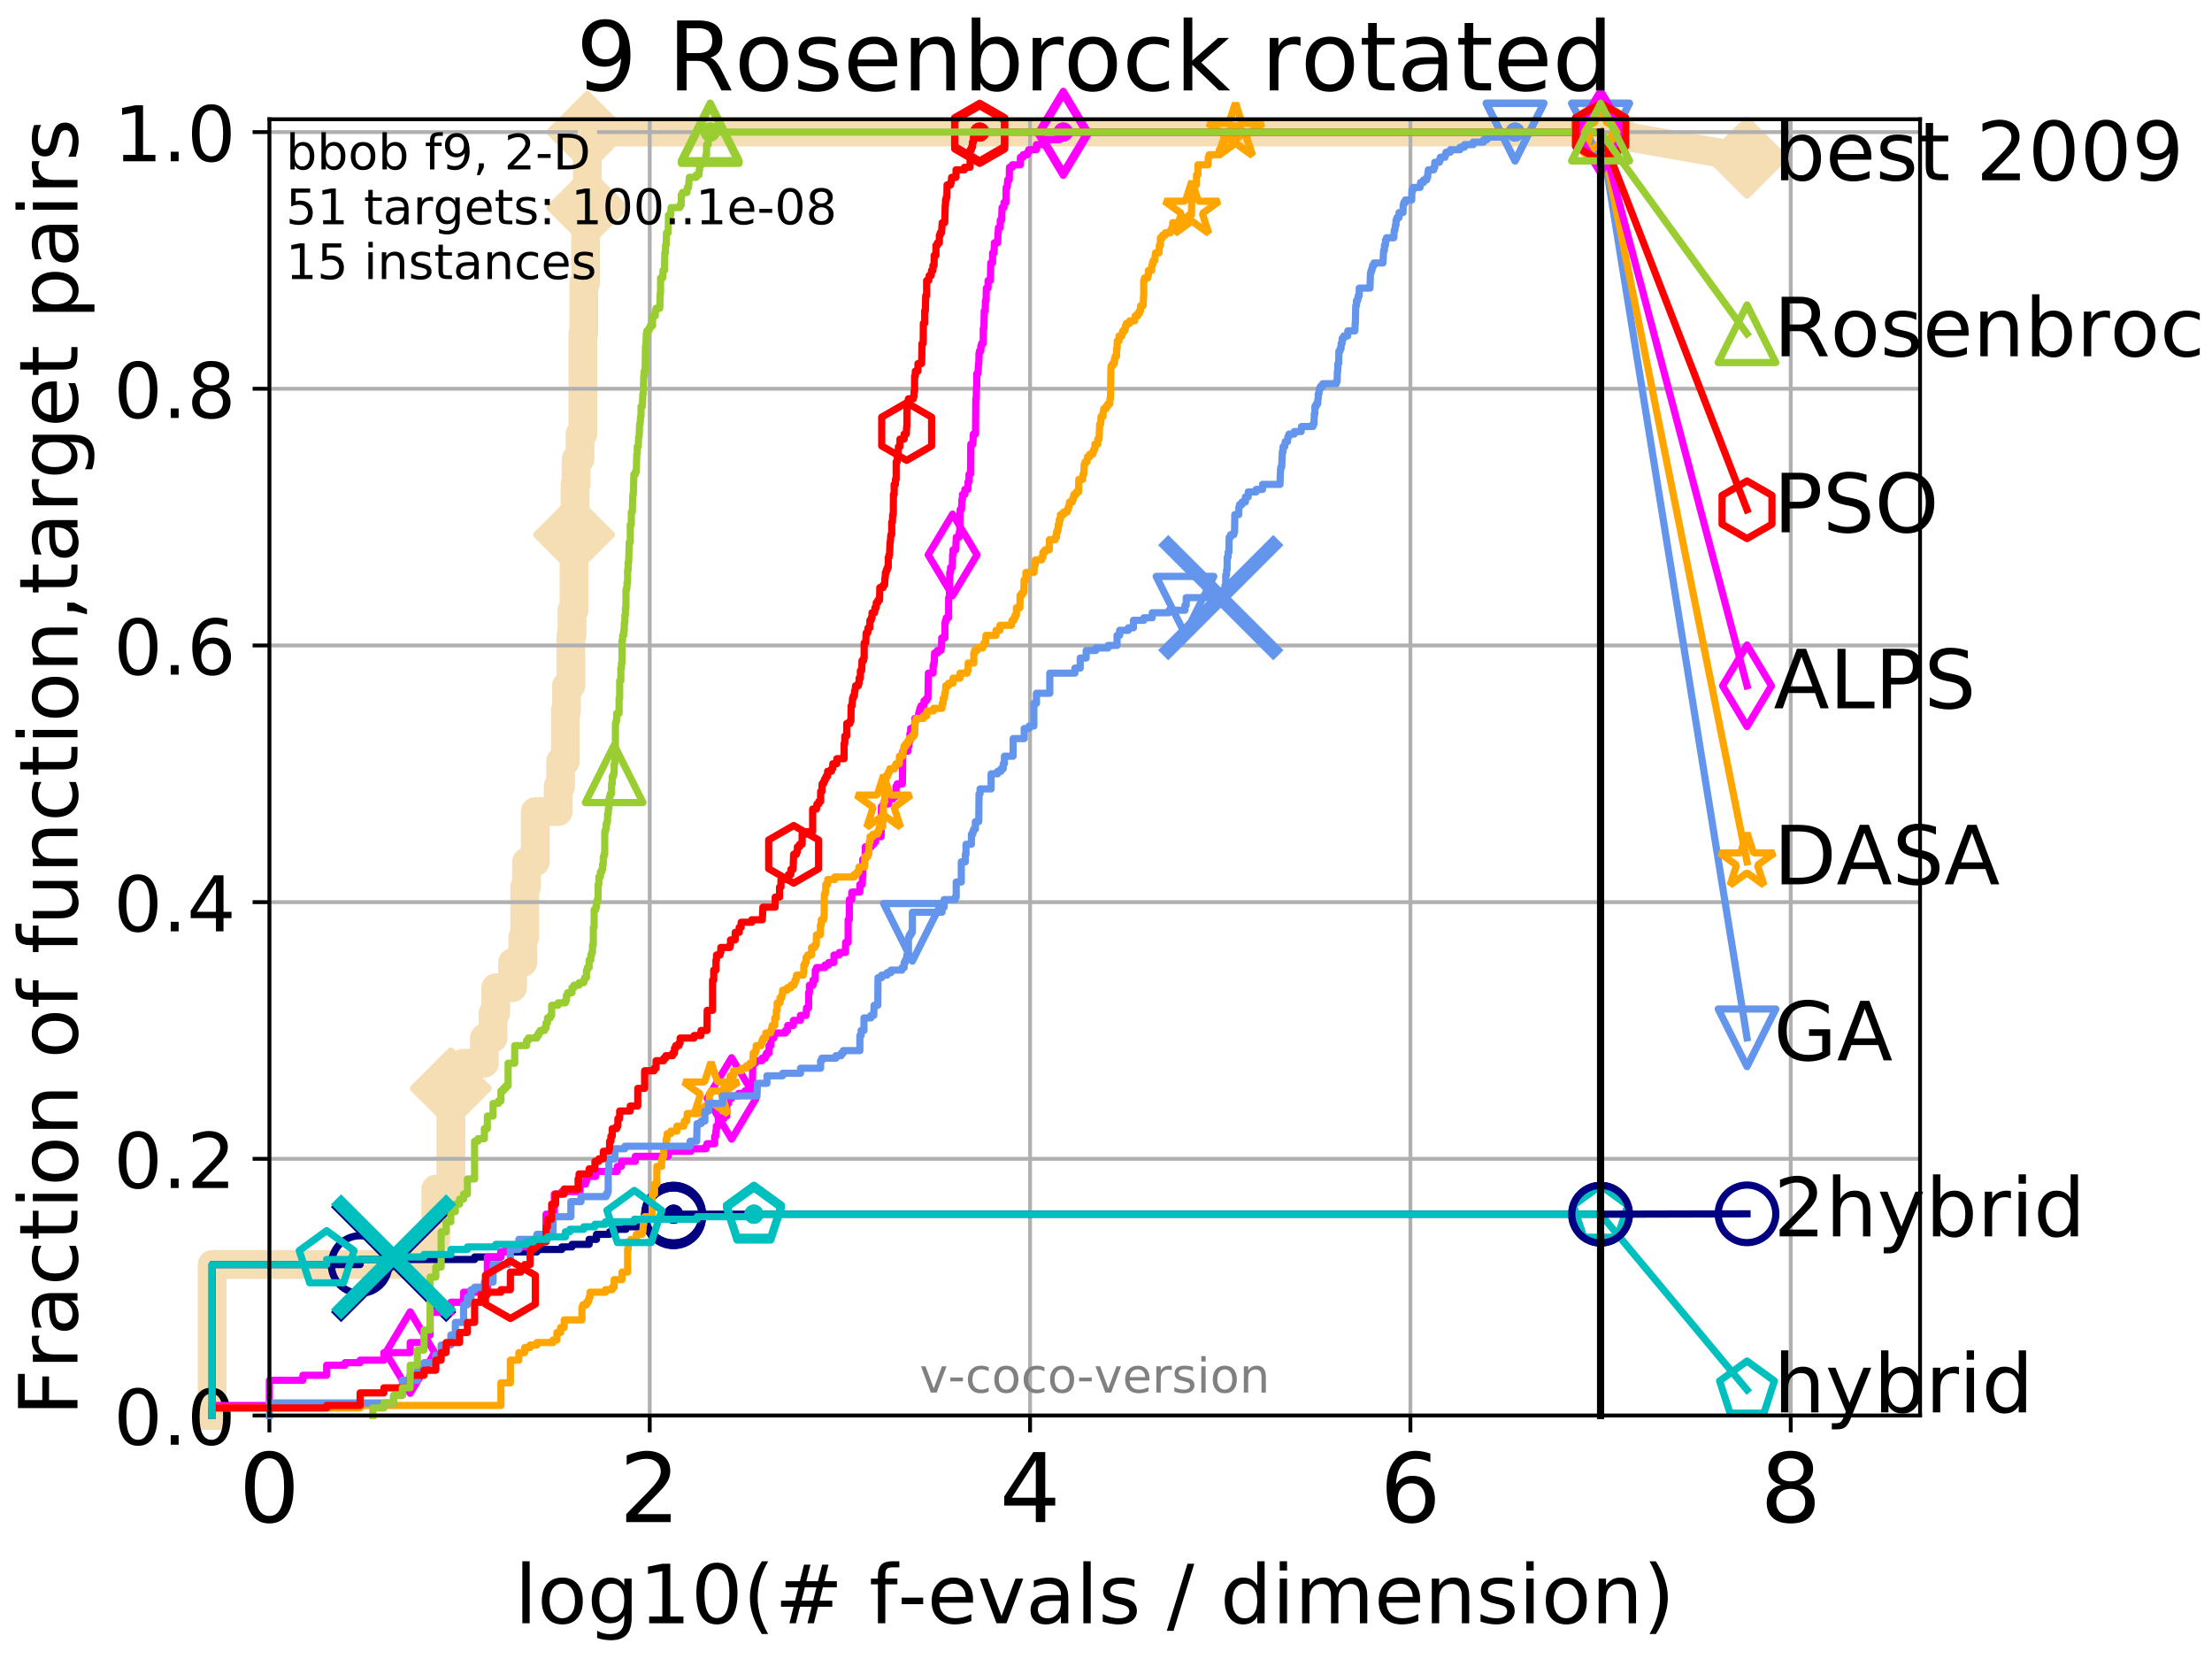 <?xml version="1.0" encoding="utf-8" standalone="no"?>
<!DOCTYPE svg PUBLIC "-//W3C//DTD SVG 1.1//EN"
  "http://www.w3.org/Graphics/SVG/1.1/DTD/svg11.dtd">
<!-- Created with matplotlib (http://matplotlib.org/) -->
<svg height="345.6pt" version="1.1" viewBox="0 0 460.8 345.6" width="460.8pt" xmlns="http://www.w3.org/2000/svg" xmlns:xlink="http://www.w3.org/1999/xlink">
 <defs>
  <style type="text/css">
*{stroke-linecap:butt;stroke-linejoin:round;}
  </style>
 </defs>
 <g id="figure_1">
  <g id="patch_1">
   <path d="M 0 345.6 
L 460.8 345.6 
L 460.8 0 
L 0 0 
z
" style="fill:#ffffff;"/>
  </g>
  <g id="axes_1">
   <g id="patch_2">
    <path d="M 56.12 294.88 
L 399.984 294.88 
L 399.984 24.84 
L 56.12 24.84 
z
" style="fill:#ffffff;"/>
   </g>
   <g id="line2d_1">
    <path d="M 44.194 294.88 
L 44.194 263.425 
L 88.324 263.425 
L 88.324 258.183 
L 90.786 258.183 
L 90.786 247.698 
L 93.923 247.698 
L 93.923 226.728 
L 96.575 226.728 
L 96.575 221.485 
L 100.899 221.485 
L 100.899 216.243 
L 102.712 216.243 
L 102.712 211 
L 103.276 211 
L 103.276 205.758 
L 106.779 205.758 
L 106.779 200.515 
L 108.905 200.515 
L 108.905 195.273 
L 109.301 195.273 
L 109.301 184.788 
L 109.688 184.788 
L 109.688 179.546 
L 111.5 179.546 
L 111.5 169.061 
L 116.277 169.061 
L 116.277 163.818 
L 116.791 163.818 
L 116.791 158.576 
L 117.774 158.576 
L 117.774 148.091 
L 118.011 148.091 
L 118.011 142.848 
L 118.929 142.848 
L 118.929 132.363 
L 119.151 132.363 
L 119.151 127.121 
L 119.587 127.121 
L 119.587 111.393 
L 119.8 111.393 
L 119.8 100.908 
L 120.012 100.908 
L 120.012 95.666 
L 120.831 95.666 
L 120.831 90.423 
L 121.421 90.423 
L 121.421 69.453 
L 121.613 69.453 
L 121.613 58.969 
L 121.991 58.969 
L 121.991 48.484 
L 122.177 48.484 
L 122.177 43.241 
L 122.361 43.241 
L 122.361 27.514 
L 333.43 27.514 
" style="fill:none;stroke:#f5deb3;stroke-linecap:square;stroke-width:6;"/>
   </g>
   <g id="line2d_2">
    <defs>
     <path d="M -0 7.778 
L 7.778 0 
L 0 -7.778 
L -7.778 -0 
z
" id="m87d1af9996" style="stroke:#f5deb3;stroke-linejoin:miter;stroke-width:1.5;"/>
    </defs>
    <g>
     <use style="fill:#f5deb3;stroke:#f5deb3;stroke-linejoin:miter;stroke-width:1.5;" x="93.923" xlink:href="#m87d1af9996" y="226.728"/>
     <use style="fill:#f5deb3;stroke:#f5deb3;stroke-linejoin:miter;stroke-width:1.5;" x="119.587" xlink:href="#m87d1af9996" y="111.393"/>
     <use style="fill:#f5deb3;stroke:#f5deb3;stroke-linejoin:miter;stroke-width:1.5;" x="122.361" xlink:href="#m87d1af9996" y="43.241"/>
     <use style="fill:#f5deb3;stroke:#f5deb3;stroke-linejoin:miter;stroke-width:1.5;" x="122.361" xlink:href="#m87d1af9996" y="27.514"/>
     <use style="fill:#f5deb3;stroke:#f5deb3;stroke-linejoin:miter;stroke-width:1.5;" x="122.361" xlink:href="#m87d1af9996" y="27.514"/>
     <use style="fill:#f5deb3;stroke:#f5deb3;stroke-linejoin:miter;stroke-width:1.5;" x="333.43" xlink:href="#m87d1af9996" y="27.514"/>
    </g>
   </g>
   <g id="line2d_3">
    <path style="fill:none;stroke:#f5deb3;stroke-linecap:square;stroke-width:6;"/>
    <g/>
   </g>
   <g id="line2d_4">
    <path d="M 333.43 27.514 
L 363.934 32.861 
" style="fill:none;stroke:#f5deb3;stroke-linecap:square;stroke-width:6;"/>
    <g>
     <use style="fill:#f5deb3;stroke:#f5deb3;stroke-linejoin:miter;stroke-width:1.5;" x="333.43" xlink:href="#m87d1af9996" y="27.514"/>
     <use style="fill:#f5deb3;stroke:#f5deb3;stroke-linejoin:miter;stroke-width:1.5;" x="363.934" xlink:href="#m87d1af9996" y="32.861"/>
    </g>
   </g>
   <g id="matplotlib.axis_1">
    <g id="xtick_1">
     <g id="line2d_5">
      <path clip-path="url(#pc78d2b5ccc)" d="M 56.12 294.88 
L 56.12 24.84 
" style="fill:none;stroke:#b0b0b0;stroke-linecap:square;stroke-width:0.8;"/>
     </g>
     <g id="line2d_6">
      <defs>
       <path d="M 0 0 
L 0 3.5 
" id="m6d3eaece77" style="stroke:#000000;stroke-width:0.8;"/>
      </defs>
      <g>
       <use style="stroke:#000000;stroke-width:0.8;" x="56.12" xlink:href="#m6d3eaece77" y="294.88"/>
      </g>
     </g>
     <g id="text_1">
      <!-- 0 -->
      <defs>
       <path d="M 31.781 66.406 
Q 24.172 66.406 20.328 58.906 
Q 16.5 51.422 16.5 36.375 
Q 16.5 21.391 20.328 13.891 
Q 24.172 6.391 31.781 6.391 
Q 39.453 6.391 43.281 13.891 
Q 47.125 21.391 47.125 36.375 
Q 47.125 51.422 43.281 58.906 
Q 39.453 66.406 31.781 66.406 
z
M 31.781 74.219 
Q 44.047 74.219 50.516 64.516 
Q 56.984 54.828 56.984 36.375 
Q 56.984 17.969 50.516 8.266 
Q 44.047 -1.422 31.781 -1.422 
Q 19.531 -1.422 13.062 8.266 
Q 6.594 17.969 6.594 36.375 
Q 6.594 54.828 13.062 64.516 
Q 19.531 74.219 31.781 74.219 
z
" id="DejaVuSans-30"/>
      </defs>
      <g transform="translate(49.758 317.077)scale(0.2 -0.2)">
       <use xlink:href="#DejaVuSans-30"/>
      </g>
     </g>
    </g>
    <g id="xtick_2">
     <g id="line2d_7">
      <path clip-path="url(#pc78d2b5ccc)" d="M 135.351 294.88 
L 135.351 24.84 
" style="fill:none;stroke:#b0b0b0;stroke-linecap:square;stroke-width:0.8;"/>
     </g>
     <g id="line2d_8">
      <g>
       <use style="stroke:#000000;stroke-width:0.8;" x="135.351" xlink:href="#m6d3eaece77" y="294.88"/>
      </g>
     </g>
     <g id="text_2">
      <!-- 2 -->
      <defs>
       <path d="M 19.188 8.297 
L 53.609 8.297 
L 53.609 0 
L 7.328 0 
L 7.328 8.297 
Q 12.938 14.109 22.625 23.891 
Q 32.328 33.688 34.812 36.531 
Q 39.547 41.844 41.422 45.531 
Q 43.312 49.219 43.312 52.781 
Q 43.312 58.594 39.234 62.25 
Q 35.156 65.922 28.609 65.922 
Q 23.969 65.922 18.812 64.312 
Q 13.672 62.703 7.812 59.422 
L 7.812 69.391 
Q 13.766 71.781 18.938 73 
Q 24.125 74.219 28.422 74.219 
Q 39.75 74.219 46.484 68.547 
Q 53.219 62.891 53.219 53.422 
Q 53.219 48.922 51.531 44.891 
Q 49.859 40.875 45.406 35.406 
Q 44.188 33.984 37.641 27.219 
Q 31.109 20.453 19.188 8.297 
z
" id="DejaVuSans-32"/>
      </defs>
      <g transform="translate(128.989 317.077)scale(0.2 -0.2)">
       <use xlink:href="#DejaVuSans-32"/>
      </g>
     </g>
    </g>
    <g id="xtick_3">
     <g id="line2d_9">
      <path clip-path="url(#pc78d2b5ccc)" d="M 214.583 294.88 
L 214.583 24.84 
" style="fill:none;stroke:#b0b0b0;stroke-linecap:square;stroke-width:0.8;"/>
     </g>
     <g id="line2d_10">
      <g>
       <use style="stroke:#000000;stroke-width:0.8;" x="214.583" xlink:href="#m6d3eaece77" y="294.88"/>
      </g>
     </g>
     <g id="text_3">
      <!-- 4 -->
      <defs>
       <path d="M 37.797 64.312 
L 12.891 25.391 
L 37.797 25.391 
z
M 35.203 72.906 
L 47.609 72.906 
L 47.609 25.391 
L 58.016 25.391 
L 58.016 17.188 
L 47.609 17.188 
L 47.609 0 
L 37.797 0 
L 37.797 17.188 
L 4.891 17.188 
L 4.891 26.703 
z
" id="DejaVuSans-34"/>
      </defs>
      <g transform="translate(208.22 317.077)scale(0.2 -0.2)">
       <use xlink:href="#DejaVuSans-34"/>
      </g>
     </g>
    </g>
    <g id="xtick_4">
     <g id="line2d_11">
      <path clip-path="url(#pc78d2b5ccc)" d="M 293.814 294.88 
L 293.814 24.84 
" style="fill:none;stroke:#b0b0b0;stroke-linecap:square;stroke-width:0.8;"/>
     </g>
     <g id="line2d_12">
      <g>
       <use style="stroke:#000000;stroke-width:0.8;" x="293.814" xlink:href="#m6d3eaece77" y="294.88"/>
      </g>
     </g>
     <g id="text_4">
      <!-- 6 -->
      <defs>
       <path d="M 33.016 40.375 
Q 26.375 40.375 22.484 35.828 
Q 18.609 31.297 18.609 23.391 
Q 18.609 15.531 22.484 10.953 
Q 26.375 6.391 33.016 6.391 
Q 39.656 6.391 43.531 10.953 
Q 47.406 15.531 47.406 23.391 
Q 47.406 31.297 43.531 35.828 
Q 39.656 40.375 33.016 40.375 
z
M 52.594 71.297 
L 52.594 62.312 
Q 48.875 64.062 45.094 64.984 
Q 41.312 65.922 37.594 65.922 
Q 27.828 65.922 22.672 59.328 
Q 17.531 52.734 16.797 39.406 
Q 19.672 43.656 24.016 45.922 
Q 28.375 48.188 33.594 48.188 
Q 44.578 48.188 50.953 41.516 
Q 57.328 34.859 57.328 23.391 
Q 57.328 12.156 50.688 5.359 
Q 44.047 -1.422 33.016 -1.422 
Q 20.359 -1.422 13.672 8.266 
Q 6.984 17.969 6.984 36.375 
Q 6.984 53.656 15.188 63.938 
Q 23.391 74.219 37.203 74.219 
Q 40.922 74.219 44.703 73.484 
Q 48.484 72.75 52.594 71.297 
z
" id="DejaVuSans-36"/>
      </defs>
      <g transform="translate(287.452 317.077)scale(0.2 -0.2)">
       <use xlink:href="#DejaVuSans-36"/>
      </g>
     </g>
    </g>
    <g id="xtick_5">
     <g id="line2d_13">
      <path clip-path="url(#pc78d2b5ccc)" d="M 373.045 294.88 
L 373.045 24.84 
" style="fill:none;stroke:#b0b0b0;stroke-linecap:square;stroke-width:0.8;"/>
     </g>
     <g id="line2d_14">
      <g>
       <use style="stroke:#000000;stroke-width:0.8;" x="373.045" xlink:href="#m6d3eaece77" y="294.88"/>
      </g>
     </g>
     <g id="text_5">
      <!-- 8 -->
      <defs>
       <path d="M 31.781 34.625 
Q 24.75 34.625 20.719 30.859 
Q 16.703 27.094 16.703 20.516 
Q 16.703 13.922 20.719 10.156 
Q 24.75 6.391 31.781 6.391 
Q 38.812 6.391 42.859 10.172 
Q 46.922 13.969 46.922 20.516 
Q 46.922 27.094 42.891 30.859 
Q 38.875 34.625 31.781 34.625 
z
M 21.922 38.812 
Q 15.578 40.375 12.031 44.719 
Q 8.5 49.078 8.5 55.328 
Q 8.5 64.062 14.719 69.141 
Q 20.953 74.219 31.781 74.219 
Q 42.672 74.219 48.875 69.141 
Q 55.078 64.062 55.078 55.328 
Q 55.078 49.078 51.531 44.719 
Q 48 40.375 41.703 38.812 
Q 48.828 37.156 52.797 32.312 
Q 56.781 27.484 56.781 20.516 
Q 56.781 9.906 50.312 4.234 
Q 43.844 -1.422 31.781 -1.422 
Q 19.734 -1.422 13.25 4.234 
Q 6.781 9.906 6.781 20.516 
Q 6.781 27.484 10.781 32.312 
Q 14.797 37.156 21.922 38.812 
z
M 18.312 54.391 
Q 18.312 48.734 21.844 45.562 
Q 25.391 42.391 31.781 42.391 
Q 38.141 42.391 41.719 45.562 
Q 45.312 48.734 45.312 54.391 
Q 45.312 60.062 41.719 63.234 
Q 38.141 66.406 31.781 66.406 
Q 25.391 66.406 21.844 63.234 
Q 18.312 60.062 18.312 54.391 
z
" id="DejaVuSans-38"/>
      </defs>
      <g transform="translate(366.683 317.077)scale(0.2 -0.2)">
       <use xlink:href="#DejaVuSans-38"/>
      </g>
     </g>
    </g>
    <g id="text_6">
     <!-- log10(# f-evals / dimension) -->
     <defs>
      <path d="M 9.422 75.984 
L 18.406 75.984 
L 18.406 0 
L 9.422 0 
z
" id="DejaVuSans-6c"/>
      <path d="M 30.609 48.391 
Q 23.391 48.391 19.188 42.75 
Q 14.984 37.109 14.984 27.297 
Q 14.984 17.484 19.156 11.844 
Q 23.344 6.203 30.609 6.203 
Q 37.797 6.203 41.984 11.859 
Q 46.188 17.531 46.188 27.297 
Q 46.188 37.016 41.984 42.703 
Q 37.797 48.391 30.609 48.391 
z
M 30.609 56 
Q 42.328 56 49.016 48.375 
Q 55.719 40.766 55.719 27.297 
Q 55.719 13.875 49.016 6.219 
Q 42.328 -1.422 30.609 -1.422 
Q 18.844 -1.422 12.172 6.219 
Q 5.516 13.875 5.516 27.297 
Q 5.516 40.766 12.172 48.375 
Q 18.844 56 30.609 56 
z
" id="DejaVuSans-6f"/>
      <path d="M 45.406 27.984 
Q 45.406 37.75 41.375 43.109 
Q 37.359 48.484 30.078 48.484 
Q 22.859 48.484 18.828 43.109 
Q 14.797 37.75 14.797 27.984 
Q 14.797 18.266 18.828 12.891 
Q 22.859 7.516 30.078 7.516 
Q 37.359 7.516 41.375 12.891 
Q 45.406 18.266 45.406 27.984 
z
M 54.391 6.781 
Q 54.391 -7.172 48.188 -13.984 
Q 42 -20.797 29.203 -20.797 
Q 24.469 -20.797 20.266 -20.094 
Q 16.062 -19.391 12.109 -17.922 
L 12.109 -9.188 
Q 16.062 -11.328 19.922 -12.344 
Q 23.781 -13.375 27.781 -13.375 
Q 36.625 -13.375 41.016 -8.766 
Q 45.406 -4.156 45.406 5.172 
L 45.406 9.625 
Q 42.625 4.781 38.281 2.391 
Q 33.938 0 27.875 0 
Q 17.828 0 11.672 7.656 
Q 5.516 15.328 5.516 27.984 
Q 5.516 40.672 11.672 48.328 
Q 17.828 56 27.875 56 
Q 33.938 56 38.281 53.609 
Q 42.625 51.219 45.406 46.391 
L 45.406 54.688 
L 54.391 54.688 
z
" id="DejaVuSans-67"/>
      <path d="M 12.406 8.297 
L 28.516 8.297 
L 28.516 63.922 
L 10.984 60.406 
L 10.984 69.391 
L 28.422 72.906 
L 38.281 72.906 
L 38.281 8.297 
L 54.391 8.297 
L 54.391 0 
L 12.406 0 
z
" id="DejaVuSans-31"/>
      <path d="M 31 75.875 
Q 24.469 64.656 21.281 53.656 
Q 18.109 42.672 18.109 31.391 
Q 18.109 20.125 21.312 9.062 
Q 24.516 -2 31 -13.188 
L 23.188 -13.188 
Q 15.875 -1.703 12.234 9.375 
Q 8.594 20.453 8.594 31.391 
Q 8.594 42.281 12.203 53.312 
Q 15.828 64.359 23.188 75.875 
z
" id="DejaVuSans-28"/>
      <path d="M 51.125 44 
L 36.922 44 
L 32.812 27.688 
L 47.125 27.688 
z
M 43.797 71.781 
L 38.719 51.516 
L 52.984 51.516 
L 58.109 71.781 
L 65.922 71.781 
L 60.891 51.516 
L 76.125 51.516 
L 76.125 44 
L 58.984 44 
L 54.984 27.688 
L 70.516 27.688 
L 70.516 20.219 
L 53.078 20.219 
L 48 0 
L 40.188 0 
L 45.219 20.219 
L 30.906 20.219 
L 25.875 0 
L 18.016 0 
L 23.094 20.219 
L 7.719 20.219 
L 7.719 27.688 
L 24.906 27.688 
L 29 44 
L 13.281 44 
L 13.281 51.516 
L 30.906 51.516 
L 35.891 71.781 
z
" id="DejaVuSans-23"/>
      <path id="DejaVuSans-20"/>
      <path d="M 37.109 75.984 
L 37.109 68.5 
L 28.516 68.5 
Q 23.688 68.5 21.797 66.547 
Q 19.922 64.594 19.922 59.516 
L 19.922 54.688 
L 34.719 54.688 
L 34.719 47.703 
L 19.922 47.703 
L 19.922 0 
L 10.891 0 
L 10.891 47.703 
L 2.297 47.703 
L 2.297 54.688 
L 10.891 54.688 
L 10.891 58.5 
Q 10.891 67.625 15.141 71.797 
Q 19.391 75.984 28.609 75.984 
z
" id="DejaVuSans-66"/>
      <path d="M 4.891 31.391 
L 31.203 31.391 
L 31.203 23.391 
L 4.891 23.391 
z
" id="DejaVuSans-2d"/>
      <path d="M 56.203 29.594 
L 56.203 25.203 
L 14.891 25.203 
Q 15.484 15.922 20.484 11.062 
Q 25.484 6.203 34.422 6.203 
Q 39.594 6.203 44.453 7.469 
Q 49.312 8.734 54.109 11.281 
L 54.109 2.781 
Q 49.266 0.734 44.188 -0.344 
Q 39.109 -1.422 33.891 -1.422 
Q 20.797 -1.422 13.156 6.188 
Q 5.516 13.812 5.516 26.812 
Q 5.516 40.234 12.766 48.109 
Q 20.016 56 32.328 56 
Q 43.359 56 49.781 48.891 
Q 56.203 41.797 56.203 29.594 
z
M 47.219 32.234 
Q 47.125 39.594 43.094 43.984 
Q 39.062 48.391 32.422 48.391 
Q 24.906 48.391 20.391 44.141 
Q 15.875 39.891 15.188 32.172 
z
" id="DejaVuSans-65"/>
      <path d="M 2.984 54.688 
L 12.5 54.688 
L 29.594 8.797 
L 46.688 54.688 
L 56.203 54.688 
L 35.688 0 
L 23.484 0 
z
" id="DejaVuSans-76"/>
      <path d="M 34.281 27.484 
Q 23.391 27.484 19.188 25 
Q 14.984 22.516 14.984 16.5 
Q 14.984 11.719 18.141 8.906 
Q 21.297 6.109 26.703 6.109 
Q 34.188 6.109 38.703 11.406 
Q 43.219 16.703 43.219 25.484 
L 43.219 27.484 
z
M 52.203 31.203 
L 52.203 0 
L 43.219 0 
L 43.219 8.297 
Q 40.141 3.328 35.547 0.953 
Q 30.953 -1.422 24.312 -1.422 
Q 15.922 -1.422 10.953 3.297 
Q 6 8.016 6 15.922 
Q 6 25.141 12.172 29.828 
Q 18.359 34.516 30.609 34.516 
L 43.219 34.516 
L 43.219 35.406 
Q 43.219 41.609 39.141 45 
Q 35.062 48.391 27.688 48.391 
Q 23 48.391 18.547 47.266 
Q 14.109 46.141 10.016 43.891 
L 10.016 52.203 
Q 14.938 54.109 19.578 55.047 
Q 24.219 56 28.609 56 
Q 40.484 56 46.344 49.844 
Q 52.203 43.703 52.203 31.203 
z
" id="DejaVuSans-61"/>
      <path d="M 44.281 53.078 
L 44.281 44.578 
Q 40.484 46.531 36.375 47.5 
Q 32.281 48.484 27.875 48.484 
Q 21.188 48.484 17.844 46.438 
Q 14.5 44.391 14.5 40.281 
Q 14.5 37.156 16.891 35.375 
Q 19.281 33.594 26.516 31.984 
L 29.594 31.297 
Q 39.156 29.25 43.188 25.516 
Q 47.219 21.781 47.219 15.094 
Q 47.219 7.469 41.188 3.016 
Q 35.156 -1.422 24.609 -1.422 
Q 20.219 -1.422 15.453 -0.562 
Q 10.688 0.297 5.422 2 
L 5.422 11.281 
Q 10.406 8.688 15.234 7.391 
Q 20.062 6.109 24.812 6.109 
Q 31.156 6.109 34.562 8.281 
Q 37.984 10.453 37.984 14.406 
Q 37.984 18.062 35.516 20.016 
Q 33.062 21.969 24.703 23.781 
L 21.578 24.516 
Q 13.234 26.266 9.516 29.906 
Q 5.812 33.547 5.812 39.891 
Q 5.812 47.609 11.281 51.797 
Q 16.75 56 26.812 56 
Q 31.781 56 36.172 55.266 
Q 40.578 54.547 44.281 53.078 
z
" id="DejaVuSans-73"/>
      <path d="M 25.391 72.906 
L 33.688 72.906 
L 8.297 -9.281 
L 0 -9.281 
z
" id="DejaVuSans-2f"/>
      <path d="M 45.406 46.391 
L 45.406 75.984 
L 54.391 75.984 
L 54.391 0 
L 45.406 0 
L 45.406 8.203 
Q 42.578 3.328 38.25 0.953 
Q 33.938 -1.422 27.875 -1.422 
Q 17.969 -1.422 11.734 6.484 
Q 5.516 14.406 5.516 27.297 
Q 5.516 40.188 11.734 48.094 
Q 17.969 56 27.875 56 
Q 33.938 56 38.25 53.625 
Q 42.578 51.266 45.406 46.391 
z
M 14.797 27.297 
Q 14.797 17.391 18.875 11.75 
Q 22.953 6.109 30.078 6.109 
Q 37.203 6.109 41.297 11.75 
Q 45.406 17.391 45.406 27.297 
Q 45.406 37.203 41.297 42.844 
Q 37.203 48.484 30.078 48.484 
Q 22.953 48.484 18.875 42.844 
Q 14.797 37.203 14.797 27.297 
z
" id="DejaVuSans-64"/>
      <path d="M 9.422 54.688 
L 18.406 54.688 
L 18.406 0 
L 9.422 0 
z
M 9.422 75.984 
L 18.406 75.984 
L 18.406 64.594 
L 9.422 64.594 
z
" id="DejaVuSans-69"/>
      <path d="M 52 44.188 
Q 55.375 50.25 60.062 53.125 
Q 64.75 56 71.094 56 
Q 79.641 56 84.281 50.016 
Q 88.922 44.047 88.922 33.016 
L 88.922 0 
L 79.891 0 
L 79.891 32.719 
Q 79.891 40.578 77.094 44.375 
Q 74.312 48.188 68.609 48.188 
Q 61.625 48.188 57.562 43.547 
Q 53.516 38.922 53.516 30.906 
L 53.516 0 
L 44.484 0 
L 44.484 32.719 
Q 44.484 40.625 41.703 44.406 
Q 38.922 48.188 33.109 48.188 
Q 26.219 48.188 22.156 43.531 
Q 18.109 38.875 18.109 30.906 
L 18.109 0 
L 9.078 0 
L 9.078 54.688 
L 18.109 54.688 
L 18.109 46.188 
Q 21.188 51.219 25.484 53.609 
Q 29.781 56 35.688 56 
Q 41.656 56 45.828 52.969 
Q 50 49.953 52 44.188 
z
" id="DejaVuSans-6d"/>
      <path d="M 54.891 33.016 
L 54.891 0 
L 45.906 0 
L 45.906 32.719 
Q 45.906 40.484 42.875 44.328 
Q 39.844 48.188 33.797 48.188 
Q 26.516 48.188 22.312 43.547 
Q 18.109 38.922 18.109 30.906 
L 18.109 0 
L 9.078 0 
L 9.078 54.688 
L 18.109 54.688 
L 18.109 46.188 
Q 21.344 51.125 25.703 53.562 
Q 30.078 56 35.797 56 
Q 45.219 56 50.047 50.172 
Q 54.891 44.344 54.891 33.016 
z
" id="DejaVuSans-6e"/>
      <path d="M 8.016 75.875 
L 15.828 75.875 
Q 23.141 64.359 26.781 53.312 
Q 30.422 42.281 30.422 31.391 
Q 30.422 20.453 26.781 9.375 
Q 23.141 -1.703 15.828 -13.188 
L 8.016 -13.188 
Q 14.5 -2 17.703 9.062 
Q 20.906 20.125 20.906 31.391 
Q 20.906 42.672 17.703 53.656 
Q 14.5 64.656 8.016 75.875 
z
" id="DejaVuSans-29"/>
     </defs>
     <g transform="translate(107.211 338.154)scale(0.17 -0.17)">
      <use xlink:href="#DejaVuSans-6c"/>
      <use x="27.783" xlink:href="#DejaVuSans-6f"/>
      <use x="88.965" xlink:href="#DejaVuSans-67"/>
      <use x="152.441" xlink:href="#DejaVuSans-31"/>
      <use x="216.064" xlink:href="#DejaVuSans-30"/>
      <use x="279.688" xlink:href="#DejaVuSans-28"/>
      <use x="318.701" xlink:href="#DejaVuSans-23"/>
      <use x="402.49" xlink:href="#DejaVuSans-20"/>
      <use x="434.277" xlink:href="#DejaVuSans-66"/>
      <use x="469.404" xlink:href="#DejaVuSans-2d"/>
      <use x="505.488" xlink:href="#DejaVuSans-65"/>
      <use x="567.012" xlink:href="#DejaVuSans-76"/>
      <use x="626.191" xlink:href="#DejaVuSans-61"/>
      <use x="687.471" xlink:href="#DejaVuSans-6c"/>
      <use x="715.254" xlink:href="#DejaVuSans-73"/>
      <use x="767.354" xlink:href="#DejaVuSans-20"/>
      <use x="799.141" xlink:href="#DejaVuSans-2f"/>
      <use x="832.832" xlink:href="#DejaVuSans-20"/>
      <use x="864.619" xlink:href="#DejaVuSans-64"/>
      <use x="928.096" xlink:href="#DejaVuSans-69"/>
      <use x="955.879" xlink:href="#DejaVuSans-6d"/>
      <use x="1053.291" xlink:href="#DejaVuSans-65"/>
      <use x="1114.814" xlink:href="#DejaVuSans-6e"/>
      <use x="1178.193" xlink:href="#DejaVuSans-73"/>
      <use x="1230.293" xlink:href="#DejaVuSans-69"/>
      <use x="1258.076" xlink:href="#DejaVuSans-6f"/>
      <use x="1319.258" xlink:href="#DejaVuSans-6e"/>
      <use x="1382.637" xlink:href="#DejaVuSans-29"/>
     </g>
    </g>
   </g>
   <g id="matplotlib.axis_2">
    <g id="ytick_1">
     <g id="line2d_15">
      <path clip-path="url(#pc78d2b5ccc)" d="M 56.12 294.88 
L 399.984 294.88 
" style="fill:none;stroke:#b0b0b0;stroke-linecap:square;stroke-width:0.8;"/>
     </g>
     <g id="line2d_16">
      <defs>
       <path d="M 0 0 
L -3.5 0 
" id="mb63be994c8" style="stroke:#000000;stroke-width:0.8;"/>
      </defs>
      <g>
       <use style="stroke:#000000;stroke-width:0.8;" x="56.12" xlink:href="#mb63be994c8" y="294.88"/>
      </g>
     </g>
     <g id="text_7">
      <!-- 0.0 -->
      <defs>
       <path d="M 10.688 12.406 
L 21 12.406 
L 21 0 
L 10.688 0 
z
" id="DejaVuSans-2e"/>
      </defs>
      <g transform="translate(23.675 300.959)scale(0.16 -0.16)">
       <use xlink:href="#DejaVuSans-30"/>
       <use x="63.623" xlink:href="#DejaVuSans-2e"/>
       <use x="95.41" xlink:href="#DejaVuSans-30"/>
      </g>
     </g>
    </g>
    <g id="ytick_2">
     <g id="line2d_17">
      <path clip-path="url(#pc78d2b5ccc)" d="M 56.12 241.407 
L 399.984 241.407 
" style="fill:none;stroke:#b0b0b0;stroke-linecap:square;stroke-width:0.8;"/>
     </g>
     <g id="line2d_18">
      <g>
       <use style="stroke:#000000;stroke-width:0.8;" x="56.12" xlink:href="#mb63be994c8" y="241.407"/>
      </g>
     </g>
     <g id="text_8">
      <!-- 0.2 -->
      <g transform="translate(23.675 247.485)scale(0.16 -0.16)">
       <use xlink:href="#DejaVuSans-30"/>
       <use x="63.623" xlink:href="#DejaVuSans-2e"/>
       <use x="95.41" xlink:href="#DejaVuSans-32"/>
      </g>
     </g>
    </g>
    <g id="ytick_3">
     <g id="line2d_19">
      <path clip-path="url(#pc78d2b5ccc)" d="M 56.12 187.933 
L 399.984 187.933 
" style="fill:none;stroke:#b0b0b0;stroke-linecap:square;stroke-width:0.8;"/>
     </g>
     <g id="line2d_20">
      <g>
       <use style="stroke:#000000;stroke-width:0.8;" x="56.12" xlink:href="#mb63be994c8" y="187.933"/>
      </g>
     </g>
     <g id="text_9">
      <!-- 0.4 -->
      <g transform="translate(23.675 194.012)scale(0.16 -0.16)">
       <use xlink:href="#DejaVuSans-30"/>
       <use x="63.623" xlink:href="#DejaVuSans-2e"/>
       <use x="95.41" xlink:href="#DejaVuSans-34"/>
      </g>
     </g>
    </g>
    <g id="ytick_4">
     <g id="line2d_21">
      <path clip-path="url(#pc78d2b5ccc)" d="M 56.12 134.46 
L 399.984 134.46 
" style="fill:none;stroke:#b0b0b0;stroke-linecap:square;stroke-width:0.8;"/>
     </g>
     <g id="line2d_22">
      <g>
       <use style="stroke:#000000;stroke-width:0.8;" x="56.12" xlink:href="#mb63be994c8" y="134.46"/>
      </g>
     </g>
     <g id="text_10">
      <!-- 0.6 -->
      <g transform="translate(23.675 140.539)scale(0.16 -0.16)">
       <use xlink:href="#DejaVuSans-30"/>
       <use x="63.623" xlink:href="#DejaVuSans-2e"/>
       <use x="95.41" xlink:href="#DejaVuSans-36"/>
      </g>
     </g>
    </g>
    <g id="ytick_5">
     <g id="line2d_23">
      <path clip-path="url(#pc78d2b5ccc)" d="M 56.12 80.987 
L 399.984 80.987 
" style="fill:none;stroke:#b0b0b0;stroke-linecap:square;stroke-width:0.8;"/>
     </g>
     <g id="line2d_24">
      <g>
       <use style="stroke:#000000;stroke-width:0.8;" x="56.12" xlink:href="#mb63be994c8" y="80.987"/>
      </g>
     </g>
     <g id="text_11">
      <!-- 0.8 -->
      <g transform="translate(23.675 87.066)scale(0.16 -0.16)">
       <use xlink:href="#DejaVuSans-30"/>
       <use x="63.623" xlink:href="#DejaVuSans-2e"/>
       <use x="95.41" xlink:href="#DejaVuSans-38"/>
      </g>
     </g>
    </g>
    <g id="ytick_6">
     <g id="line2d_25">
      <path clip-path="url(#pc78d2b5ccc)" d="M 56.12 27.514 
L 399.984 27.514 
" style="fill:none;stroke:#b0b0b0;stroke-linecap:square;stroke-width:0.8;"/>
     </g>
     <g id="line2d_26">
      <g>
       <use style="stroke:#000000;stroke-width:0.8;" x="56.12" xlink:href="#mb63be994c8" y="27.514"/>
      </g>
     </g>
     <g id="text_12">
      <!-- 1.0 -->
      <g transform="translate(23.675 33.592)scale(0.16 -0.16)">
       <use xlink:href="#DejaVuSans-31"/>
       <use x="63.623" xlink:href="#DejaVuSans-2e"/>
       <use x="95.41" xlink:href="#DejaVuSans-30"/>
      </g>
     </g>
    </g>
    <g id="text_13">
     <!-- Fraction of function,target pairs -->
     <defs>
      <path d="M 9.812 72.906 
L 51.703 72.906 
L 51.703 64.594 
L 19.672 64.594 
L 19.672 43.109 
L 48.578 43.109 
L 48.578 34.812 
L 19.672 34.812 
L 19.672 0 
L 9.812 0 
z
" id="DejaVuSans-46"/>
      <path d="M 41.109 46.297 
Q 39.594 47.172 37.812 47.578 
Q 36.031 48 33.891 48 
Q 26.266 48 22.188 43.047 
Q 18.109 38.094 18.109 28.812 
L 18.109 0 
L 9.078 0 
L 9.078 54.688 
L 18.109 54.688 
L 18.109 46.188 
Q 20.953 51.172 25.484 53.578 
Q 30.031 56 36.531 56 
Q 37.453 56 38.578 55.875 
Q 39.703 55.766 41.062 55.516 
z
" id="DejaVuSans-72"/>
      <path d="M 48.781 52.594 
L 48.781 44.188 
Q 44.969 46.297 41.141 47.344 
Q 37.312 48.391 33.406 48.391 
Q 24.656 48.391 19.812 42.844 
Q 14.984 37.312 14.984 27.297 
Q 14.984 17.281 19.812 11.734 
Q 24.656 6.203 33.406 6.203 
Q 37.312 6.203 41.141 7.25 
Q 44.969 8.297 48.781 10.406 
L 48.781 2.094 
Q 45.016 0.344 40.984 -0.531 
Q 36.969 -1.422 32.422 -1.422 
Q 20.062 -1.422 12.781 6.344 
Q 5.516 14.109 5.516 27.297 
Q 5.516 40.672 12.859 48.328 
Q 20.219 56 33.016 56 
Q 37.156 56 41.109 55.141 
Q 45.062 54.297 48.781 52.594 
z
" id="DejaVuSans-63"/>
      <path d="M 18.312 70.219 
L 18.312 54.688 
L 36.812 54.688 
L 36.812 47.703 
L 18.312 47.703 
L 18.312 18.016 
Q 18.312 11.328 20.141 9.422 
Q 21.969 7.516 27.594 7.516 
L 36.812 7.516 
L 36.812 0 
L 27.594 0 
Q 17.188 0 13.234 3.875 
Q 9.281 7.766 9.281 18.016 
L 9.281 47.703 
L 2.688 47.703 
L 2.688 54.688 
L 9.281 54.688 
L 9.281 70.219 
z
" id="DejaVuSans-74"/>
      <path d="M 8.5 21.578 
L 8.5 54.688 
L 17.484 54.688 
L 17.484 21.922 
Q 17.484 14.156 20.5 10.266 
Q 23.531 6.391 29.594 6.391 
Q 36.859 6.391 41.078 11.031 
Q 45.312 15.672 45.312 23.688 
L 45.312 54.688 
L 54.297 54.688 
L 54.297 0 
L 45.312 0 
L 45.312 8.406 
Q 42.047 3.422 37.719 1 
Q 33.406 -1.422 27.688 -1.422 
Q 18.266 -1.422 13.375 4.438 
Q 8.5 10.297 8.5 21.578 
z
M 31.109 56 
z
" id="DejaVuSans-75"/>
      <path d="M 11.719 12.406 
L 22.016 12.406 
L 22.016 4 
L 14.016 -11.625 
L 7.719 -11.625 
L 11.719 4 
z
" id="DejaVuSans-2c"/>
      <path d="M 18.109 8.203 
L 18.109 -20.797 
L 9.078 -20.797 
L 9.078 54.688 
L 18.109 54.688 
L 18.109 46.391 
Q 20.953 51.266 25.266 53.625 
Q 29.594 56 35.594 56 
Q 45.562 56 51.781 48.094 
Q 58.016 40.188 58.016 27.297 
Q 58.016 14.406 51.781 6.484 
Q 45.562 -1.422 35.594 -1.422 
Q 29.594 -1.422 25.266 0.953 
Q 20.953 3.328 18.109 8.203 
z
M 48.688 27.297 
Q 48.688 37.203 44.609 42.844 
Q 40.531 48.484 33.406 48.484 
Q 26.266 48.484 22.188 42.844 
Q 18.109 37.203 18.109 27.297 
Q 18.109 17.391 22.188 11.75 
Q 26.266 6.109 33.406 6.109 
Q 40.531 6.109 44.609 11.75 
Q 48.688 17.391 48.688 27.297 
z
" id="DejaVuSans-70"/>
     </defs>
     <g transform="translate(16.14 294.999)rotate(-90)scale(0.17 -0.17)">
      <use xlink:href="#DejaVuSans-46"/>
      <use x="57.41" xlink:href="#DejaVuSans-72"/>
      <use x="98.523" xlink:href="#DejaVuSans-61"/>
      <use x="159.803" xlink:href="#DejaVuSans-63"/>
      <use x="214.783" xlink:href="#DejaVuSans-74"/>
      <use x="253.992" xlink:href="#DejaVuSans-69"/>
      <use x="281.775" xlink:href="#DejaVuSans-6f"/>
      <use x="342.957" xlink:href="#DejaVuSans-6e"/>
      <use x="406.336" xlink:href="#DejaVuSans-20"/>
      <use x="438.123" xlink:href="#DejaVuSans-6f"/>
      <use x="499.305" xlink:href="#DejaVuSans-66"/>
      <use x="534.51" xlink:href="#DejaVuSans-20"/>
      <use x="566.297" xlink:href="#DejaVuSans-66"/>
      <use x="601.502" xlink:href="#DejaVuSans-75"/>
      <use x="664.881" xlink:href="#DejaVuSans-6e"/>
      <use x="728.26" xlink:href="#DejaVuSans-63"/>
      <use x="783.24" xlink:href="#DejaVuSans-74"/>
      <use x="822.449" xlink:href="#DejaVuSans-69"/>
      <use x="850.232" xlink:href="#DejaVuSans-6f"/>
      <use x="911.414" xlink:href="#DejaVuSans-6e"/>
      <use x="974.793" xlink:href="#DejaVuSans-2c"/>
      <use x="1006.58" xlink:href="#DejaVuSans-74"/>
      <use x="1045.789" xlink:href="#DejaVuSans-61"/>
      <use x="1107.068" xlink:href="#DejaVuSans-72"/>
      <use x="1148.166" xlink:href="#DejaVuSans-67"/>
      <use x="1211.643" xlink:href="#DejaVuSans-65"/>
      <use x="1273.166" xlink:href="#DejaVuSans-74"/>
      <use x="1312.375" xlink:href="#DejaVuSans-20"/>
      <use x="1344.162" xlink:href="#DejaVuSans-70"/>
      <use x="1407.639" xlink:href="#DejaVuSans-61"/>
      <use x="1468.918" xlink:href="#DejaVuSans-69"/>
      <use x="1496.701" xlink:href="#DejaVuSans-72"/>
      <use x="1537.814" xlink:href="#DejaVuSans-73"/>
     </g>
    </g>
   </g>
   <g id="line2d_27">
    <defs>
     <path d="M 0 1.5 
C 0.398 1.5 0.779 1.342 1.061 1.061 
C 1.342 0.779 1.5 0.398 1.5 0 
C 1.5 -0.398 1.342 -0.779 1.061 -1.061 
C 0.779 -1.342 0.398 -1.5 0 -1.5 
C -0.398 -1.5 -0.779 -1.342 -1.061 -1.061 
C -1.342 -0.779 -1.5 -0.398 -1.5 0 
C -1.5 0.398 -1.342 0.779 -1.061 1.061 
C -0.779 1.342 -0.398 1.5 0 1.5 
z
" id="m46678997ab" style="stroke:#f5deb3;"/>
    </defs>
    <g>
     <use style="fill:#f5deb3;stroke:#f5deb3;" x="122.361" xlink:href="#m46678997ab" y="27.514"/>
     <use style="fill:#f5deb3;stroke:#f5deb3;" x="122.361" xlink:href="#m46678997ab" y="27.514"/>
    </g>
   </g>
   <g id="line2d_28">
    <defs>
     <path d="M 0 1.5 
C 0.398 1.5 0.779 1.342 1.061 1.061 
C 1.342 0.779 1.5 0.398 1.5 0 
C 1.5 -0.398 1.342 -0.779 1.061 -1.061 
C 0.779 -1.342 0.398 -1.5 0 -1.5 
C -0.398 -1.5 -0.779 -1.342 -1.061 -1.061 
C -1.342 -0.779 -1.5 -0.398 -1.5 0 
C -1.5 0.398 -1.342 0.779 -1.061 1.061 
C -0.779 1.342 -0.398 1.5 0 1.5 
z
" id="me97419eeda" style="stroke:#000080;"/>
    </defs>
    <g>
     <use style="fill:#000080;stroke:#000080;" x="140.322" xlink:href="#me97419eeda" y="252.94"/>
     <use style="fill:#000080;stroke:#000080;" x="140.322" xlink:href="#me97419eeda" y="252.94"/>
    </g>
   </g>
   <g id="line2d_29">
    <path d="M 44.194 294.88 
L 44.194 263.425 
L 75.021 263.425 
L 75.021 262.377 
L 98.872 262.377 
L 98.872 261.852 
L 104.351 261.852 
L 104.351 260.804 
L 111.841 260.804 
L 111.841 260.28 
L 117.042 260.28 
L 117.042 259.755 
L 119.151 259.755 
L 119.151 259.231 
L 122.723 259.231 
L 122.723 258.183 
L 124.265 258.183 
L 124.265 257.134 
L 126.987 257.134 
L 126.987 256.61 
L 128.202 256.61 
L 128.202 256.086 
L 130.402 256.086 
L 130.402 255.561 
L 134.103 255.561 
L 134.103 253.989 
L 139.732 253.989 
L 139.732 253.464 
L 140.322 253.464 
L 140.322 252.94 
L 333.43 252.94 
" style="fill:none;stroke:#000080;stroke-linecap:square;stroke-width:1.5;"/>
   </g>
   <g id="line2d_30">
    <defs>
     <path d="M 0 6 
C 1.591 6 3.117 5.368 4.243 4.243 
C 5.368 3.117 6 1.591 6 0 
C 6 -1.591 5.368 -3.117 4.243 -4.243 
C 3.117 -5.368 1.591 -6 0 -6 
C -1.591 -6 -3.117 -5.368 -4.243 -4.243 
C -5.368 -3.117 -6 -1.591 -6 0 
C -6 1.591 -5.368 3.117 -4.243 4.243 
C -3.117 5.368 -1.591 6 0 6 
z
" id="m08fcfa4682" style="stroke:#000080;stroke-width:1.5;"/>
    </defs>
    <g>
     <use style="fill-opacity:0;stroke:#000080;stroke-width:1.5;" x="75.021" xlink:href="#m08fcfa4682" y="263.425"/>
     <use style="fill-opacity:0;stroke:#000080;stroke-width:1.5;" x="140.322" xlink:href="#m08fcfa4682" y="253.464"/>
     <use style="fill-opacity:0;stroke:#000080;stroke-width:1.5;" x="140.322" xlink:href="#m08fcfa4682" y="253.464"/>
     <use style="fill-opacity:0;stroke:#000080;stroke-width:1.5;" x="140.322" xlink:href="#m08fcfa4682" y="252.94"/>
     <use style="fill-opacity:0;stroke:#000080;stroke-width:1.5;" x="140.322" xlink:href="#m08fcfa4682" y="252.94"/>
     <use style="fill-opacity:0;stroke:#000080;stroke-width:1.5;" x="333.43" xlink:href="#m08fcfa4682" y="252.94"/>
    </g>
   </g>
   <g id="line2d_31">
    <path style="fill:none;stroke:#000080;stroke-linecap:square;stroke-width:1.5;"/>
    <g/>
   </g>
   <g id="line2d_32">
    <path clip-path="url(#pc78d2b5ccc)" d="M 81.997 262.377 
" style="fill:none;stroke:#000080;stroke-linecap:square;stroke-width:1.5;"/>
    <defs>
     <path d="M -12 12 
L 12 -12 
M -12 -12 
L 12 12 
" id="m6f2322c558" style="stroke:#000080;stroke-width:3;"/>
    </defs>
    <g clip-path="url(#pc78d2b5ccc)">
     <use style="fill:#000080;stroke:#000080;stroke-width:3;" x="81.997" xlink:href="#m6f2322c558" y="262.377"/>
    </g>
   </g>
   <g id="line2d_33">
    <defs>
     <path d="M 0 1.5 
C 0.398 1.5 0.779 1.342 1.061 1.061 
C 1.342 0.779 1.5 0.398 1.5 0 
C 1.5 -0.398 1.342 -0.779 1.061 -1.061 
C 0.779 -1.342 0.398 -1.5 0 -1.5 
C -0.398 -1.5 -0.779 -1.342 -1.061 -1.061 
C -1.342 -0.779 -1.5 -0.398 -1.5 0 
C -1.5 0.398 -1.342 0.779 -1.061 1.061 
C -0.779 1.342 -0.398 1.5 0 1.5 
z
" id="m3d511d14bb" style="stroke:#ff00ff;"/>
    </defs>
    <g>
     <use style="fill:#ff00ff;stroke:#ff00ff;" x="221.497" xlink:href="#m3d511d14bb" y="27.514"/>
     <use style="fill:#ff00ff;stroke:#ff00ff;" x="221.497" xlink:href="#m3d511d14bb" y="27.514"/>
    </g>
   </g>
   <g id="line2d_34">
    <path d="M 44.194 294.88 
L 44.194 292.783 
L 56.12 292.783 
L 56.12 287.541 
L 63.096 287.541 
L 63.096 286.492 
L 68.046 286.492 
L 68.046 284.395 
L 71.885 284.395 
L 71.885 283.871 
L 75.021 283.871 
L 75.021 283.347 
L 79.971 283.347 
L 79.971 281.774 
L 85.45 281.774 
L 85.45 279.677 
L 88.324 279.677 
L 88.324 278.104 
L 89.599 278.104 
L 89.599 273.386 
L 93.923 273.386 
L 93.923 271.289 
L 96.575 271.289 
L 96.575 269.192 
L 100.899 269.192 
L 100.899 268.668 
L 101.525 268.668 
L 101.525 261.852 
L 104.351 261.852 
L 104.351 260.804 
L 105.364 260.804 
L 105.364 260.28 
L 107.661 260.28 
L 107.661 259.755 
L 109.688 259.755 
L 109.688 258.707 
L 113.14 258.707 
L 113.14 257.658 
L 113.755 257.658 
L 113.755 252.94 
L 115.477 252.94 
L 115.477 248.746 
L 117.042 248.746 
L 117.042 248.222 
L 120.831 248.222 
L 120.831 246.649 
L 121.991 246.649 
L 121.991 246.125 
L 122.177 246.125 
L 122.177 245.076 
L 124.101 245.076 
L 124.101 244.028 
L 128.589 244.028 
L 128.589 242.979 
L 129.459 242.979 
L 129.459 241.931 
L 132.352 241.931 
L 132.352 240.882 
L 139.19 240.882 
L 139.19 239.834 
L 143.967 239.834 
L 143.967 239.31 
L 147.06 239.31 
L 147.06 238.785 
L 147.277 238.785 
L 147.277 238.261 
L 148.877 238.261 
L 148.877 236.689 
L 149.111 236.689 
L 149.111 235.64 
L 149.227 235.64 
L 149.227 234.592 
L 149.644 234.592 
L 149.644 233.019 
L 150.838 233.019 
L 150.838 232.495 
L 151.389 232.495 
L 151.389 229.873 
L 151.758 229.873 
L 151.758 228.825 
L 152.408 228.825 
L 152.408 228.301 
L 153.876 228.301 
L 153.876 227.776 
L 155.201 227.776 
L 155.201 227.252 
L 156.607 227.252 
L 156.607 226.728 
L 156.732 226.728 
L 156.806 221.485 
L 157.366 221.485 
L 157.366 220.961 
L 158.745 220.961 
L 158.745 220.437 
L 159.416 220.437 
L 159.416 219.913 
L 159.669 219.913 
L 159.669 219.388 
L 160.205 219.388 
L 160.205 217.816 
L 160.586 217.816 
L 160.586 216.243 
L 161.21 216.243 
L 161.21 215.194 
L 163.633 215.194 
L 163.633 214.67 
L 164.093 214.67 
L 164.093 213.622 
L 165.266 213.622 
L 165.266 212.573 
L 166.742 212.573 
L 166.742 211.525 
L 167.909 211.525 
L 168.013 209.952 
L 168.458 209.952 
L 168.458 206.806 
L 168.62 206.806 
L 168.62 205.234 
L 169.363 205.234 
L 169.363 204.185 
L 169.798 204.185 
L 169.845 202.088 
L 170.098 202.088 
L 170.098 201.564 
L 171.844 201.564 
L 171.844 201.04 
L 172.62 201.04 
L 172.62 200.515 
L 173.728 200.515 
L 173.728 198.943 
L 174.837 198.943 
L 174.837 198.418 
L 176.123 198.418 
L 176.155 196.321 
L 176.685 196.321 
L 176.685 191.603 
L 176.932 191.603 
L 176.932 187.409 
L 177.439 187.409 
L 177.439 185.836 
L 179.12 185.836 
L 179.12 184.264 
L 179.613 184.264 
L 179.698 182.167 
L 179.731 182.167 
L 179.731 179.021 
L 180.226 179.021 
L 180.264 176.4 
L 181.519 176.4 
L 181.519 175.876 
L 182.012 175.876 
L 182.012 175.352 
L 182.413 175.352 
L 182.413 174.303 
L 183.551 174.303 
L 183.624 168.012 
L 183.99 168.012 
L 183.99 167.488 
L 185.128 167.488 
L 185.128 166.439 
L 186.01 166.439 
L 186.01 165.915 
L 186.637 165.915 
L 186.646 163.818 
L 186.914 163.818 
L 186.914 163.294 
L 187.98 163.294 
L 188.073 156.479 
L 189.162 156.479 
L 189.162 155.43 
L 189.334 155.43 
L 189.334 154.382 
L 189.55 154.382 
L 189.55 152.809 
L 189.707 152.809 
L 189.707 151.76 
L 190.374 151.76 
L 190.374 151.236 
L 190.583 151.236 
L 190.583 149.663 
L 191.383 149.663 
L 191.383 148.615 
L 191.499 148.615 
L 191.499 148.091 
L 191.646 148.091 
L 191.646 147.566 
L 191.857 147.566 
L 191.857 147.042 
L 192.481 147.042 
L 192.481 145.994 
L 192.995 145.994 
L 192.995 145.469 
L 193.306 145.469 
L 193.403 140.227 
L 194.38 140.227 
L 194.38 138.654 
L 194.505 138.654 
L 194.505 138.13 
L 194.62 138.13 
L 194.689 136.033 
L 195.275 136.033 
L 195.275 135.509 
L 196.014 135.509 
L 196.014 134.984 
L 196.133 134.984 
L 196.193 132.887 
L 196.842 132.887 
L 196.842 129.742 
L 196.962 129.742 
L 196.962 129.218 
L 197.122 129.218 
L 197.122 128.693 
L 197.611 128.693 
L 197.627 124.499 
L 197.774 124.499 
L 197.847 119.257 
L 198.021 119.257 
L 198.021 118.209 
L 198.385 118.209 
L 198.446 115.587 
L 198.525 115.587 
L 198.525 114.539 
L 199.1 114.539 
L 199.207 111.918 
L 199.804 111.918 
L 199.839 110.869 
L 199.942 110.869 
L 200.018 106.151 
L 200.301 106.151 
L 200.385 104.054 
L 200.501 104.054 
L 200.501 103.005 
L 200.995 103.005 
L 200.995 101.957 
L 201.624 101.957 
L 201.66 100.384 
L 201.863 100.384 
L 201.863 98.811 
L 202.169 98.811 
L 202.237 92.52 
L 202.669 92.52 
L 202.765 90.423 
L 203.221 90.423 
L 203.276 83.084 
L 203.363 83.084 
L 203.424 80.463 
L 203.475 80.463 
L 203.475 77.841 
L 203.742 77.841 
L 203.842 75.744 
L 203.909 75.744 
L 203.946 73.647 
L 204.032 73.647 
L 204.032 73.123 
L 204.325 73.123 
L 204.325 72.075 
L 204.484 72.075 
L 204.484 71.55 
L 204.819 71.55 
L 204.833 68.405 
L 204.958 68.405 
L 205.042 64.735 
L 205.243 64.735 
L 205.277 62.638 
L 205.416 62.638 
L 205.474 60.017 
L 205.833 60.017 
L 205.833 58.444 
L 206.315 58.444 
L 206.394 54.775 
L 206.764 54.775 
L 206.782 52.678 
L 207.074 52.678 
L 207.155 50.581 
L 207.837 50.581 
L 207.89 48.484 
L 207.952 48.484 
L 207.988 47.435 
L 208.37 47.435 
L 208.37 45.862 
L 208.662 45.862 
L 208.745 43.241 
L 209.146 43.241 
L 209.146 42.193 
L 209.558 42.193 
L 209.602 39.047 
L 209.825 39.047 
L 209.919 37.474 
L 210.244 37.474 
L 210.295 34.853 
L 210.893 34.853 
L 210.893 34.329 
L 212.568 34.329 
L 212.568 32.756 
L 213.134 32.756 
L 213.134 32.232 
L 214.05 32.232 
L 214.05 31.708 
L 214.317 31.708 
L 214.317 31.183 
L 215.918 31.183 
L 215.918 30.135 
L 217.651 30.135 
L 217.651 29.086 
L 220.744 29.086 
L 220.744 28.038 
L 221.497 28.038 
L 221.497 27.514 
L 333.43 27.514 
L 333.43 27.514 
" style="fill:none;stroke:#ff00ff;stroke-linecap:square;stroke-width:1.5;"/>
   </g>
   <g id="line2d_35">
    <defs>
     <path d="M -0 8.485 
L 5.091 0 
L 0 -8.485 
L -5.091 -0 
z
" id="mf4d0861cf2" style="stroke:#ff00ff;stroke-linejoin:miter;stroke-width:1.5;"/>
    </defs>
    <g>
     <use style="fill-opacity:0;stroke:#ff00ff;stroke-linejoin:miter;stroke-width:1.5;" x="85.45" xlink:href="#mf4d0861cf2" y="281.774"/>
     <use style="fill-opacity:0;stroke:#ff00ff;stroke-linejoin:miter;stroke-width:1.5;" x="152.408" xlink:href="#mf4d0861cf2" y="228.825"/>
     <use style="fill-opacity:0;stroke:#ff00ff;stroke-linejoin:miter;stroke-width:1.5;" x="198.446" xlink:href="#mf4d0861cf2" y="115.587"/>
     <use style="fill-opacity:0;stroke:#ff00ff;stroke-linejoin:miter;stroke-width:1.5;" x="221.497" xlink:href="#mf4d0861cf2" y="28.038"/>
     <use style="fill-opacity:0;stroke:#ff00ff;stroke-linejoin:miter;stroke-width:1.5;" x="221.497" xlink:href="#mf4d0861cf2" y="27.514"/>
     <use style="fill-opacity:0;stroke:#ff00ff;stroke-linejoin:miter;stroke-width:1.5;" x="333.43" xlink:href="#mf4d0861cf2" y="27.514"/>
    </g>
   </g>
   <g id="line2d_36">
    <path style="fill:none;stroke:#ff00ff;stroke-linecap:square;stroke-width:1.5;"/>
    <g/>
   </g>
   <g id="line2d_37">
    <defs>
     <path d="M 0 1.5 
C 0.398 1.5 0.779 1.342 1.061 1.061 
C 1.342 0.779 1.5 0.398 1.5 0 
C 1.5 -0.398 1.342 -0.779 1.061 -1.061 
C 0.779 -1.342 0.398 -1.5 0 -1.5 
C -0.398 -1.5 -0.779 -1.342 -1.061 -1.061 
C -1.342 -0.779 -1.5 -0.398 -1.5 0 
C -1.5 0.398 -1.342 0.779 -1.061 1.061 
C -0.779 1.342 -0.398 1.5 0 1.5 
z
" id="m733da5a9af" style="stroke:#ffa500;"/>
    </defs>
    <g>
     <use style="fill:#ffa500;stroke:#ffa500;" x="257.375" xlink:href="#m733da5a9af" y="27.514"/>
     <use style="fill:#ffa500;stroke:#ffa500;" x="257.375" xlink:href="#m733da5a9af" y="27.514"/>
    </g>
   </g>
   <g id="line2d_38">
    <path d="M 44.194 294.88 
L 44.194 293.307 
L 75.021 293.307 
L 75.021 292.783 
L 104.351 292.783 
L 104.351 288.065 
L 106.32 288.065 
L 106.32 283.347 
L 108.086 283.347 
L 108.086 281.774 
L 109.301 281.774 
L 109.301 280.725 
L 110.436 280.725 
L 110.436 280.201 
L 111.841 280.201 
L 111.841 279.677 
L 115.201 279.677 
L 115.201 279.153 
L 116.014 279.153 
L 116.014 277.58 
L 116.791 277.58 
L 116.791 276.531 
L 117.533 276.531 
L 117.533 274.959 
L 121.226 274.959 
L 121.226 272.337 
L 121.421 272.337 
L 121.421 271.813 
L 122.177 271.813 
L 122.177 271.289 
L 122.543 271.289 
L 122.543 270.765 
L 122.723 270.765 
L 122.723 270.24 
L 122.902 270.24 
L 122.902 269.192 
L 126.127 269.192 
L 126.127 268.668 
L 127.538 268.668 
L 127.538 268.143 
L 127.94 268.143 
L 127.94 266.571 
L 129.58 266.571 
L 129.58 264.998 
L 130.743 264.998 
L 130.743 260.28 
L 130.855 260.28 
L 130.855 258.707 
L 131.404 258.707 
L 131.404 258.183 
L 132.555 258.183 
L 132.555 257.134 
L 133.729 257.134 
L 133.729 256.61 
L 133.917 256.61 
L 134.01 255.037 
L 134.103 255.037 
L 134.195 253.989 
L 134.287 253.989 
L 134.287 253.464 
L 135.86 253.464 
L 135.86 248.746 
L 136.354 248.746 
L 136.354 246.649 
L 136.834 246.649 
L 136.834 242.979 
L 137.831 242.979 
L 137.831 241.407 
L 138.053 241.407 
L 138.053 240.882 
L 138.272 240.882 
L 138.272 238.785 
L 138.773 238.785 
L 138.773 237.213 
L 138.983 237.213 
L 138.983 236.164 
L 139.732 236.164 
L 139.732 235.64 
L 141.017 235.64 
L 141.017 234.592 
L 142.442 234.592 
L 142.442 234.067 
L 142.555 234.067 
L 142.555 233.543 
L 143.057 233.543 
L 143.167 231.97 
L 145.701 231.97 
L 145.701 231.446 
L 147.32 231.446 
L 147.32 230.922 
L 147.533 230.922 
L 147.533 229.873 
L 147.785 229.873 
L 147.785 227.776 
L 148.116 227.776 
L 148.116 227.252 
L 150.698 227.252 
L 150.698 226.728 
L 151.15 226.728 
L 151.15 226.204 
L 152.086 226.204 
L 152.086 224.107 
L 152.787 224.107 
L 152.787 223.058 
L 154.481 223.058 
L 154.481 222.534 
L 155.524 222.534 
L 155.524 222.01 
L 156.228 222.01 
L 156.228 221.485 
L 156.831 221.485 
L 156.905 219.388 
L 157.342 219.388 
L 157.342 218.864 
L 157.532 218.864 
L 157.532 217.816 
L 158.567 217.816 
L 158.567 217.291 
L 158.723 217.291 
L 158.723 216.767 
L 158.964 216.767 
L 158.964 216.243 
L 159.522 216.243 
L 159.522 215.194 
L 160.526 215.194 
L 160.526 214.67 
L 160.744 214.67 
L 160.744 214.146 
L 160.862 214.146 
L 160.862 213.622 
L 161.4 213.622 
L 161.4 212.049 
L 161.719 212.049 
L 161.719 210.476 
L 161.904 210.476 
L 161.904 208.903 
L 162.5 208.903 
L 162.5 207.855 
L 162.851 207.855 
L 162.851 207.331 
L 162.973 207.331 
L 163.042 206.282 
L 164.012 206.282 
L 164.012 205.758 
L 164.775 205.758 
L 164.775 205.234 
L 165.401 205.234 
L 165.401 204.709 
L 165.595 204.709 
L 165.595 204.185 
L 165.845 204.185 
L 165.933 203.137 
L 167.329 203.137 
L 167.329 202.612 
L 167.449 202.612 
L 167.449 201.04 
L 167.7 201.04 
L 167.7 200.515 
L 167.909 200.515 
L 167.909 199.467 
L 168.243 199.467 
L 168.243 198.943 
L 169.062 198.943 
L 169.062 197.37 
L 169.74 197.37 
L 169.74 196.846 
L 170.04 196.846 
L 170.086 194.749 
L 170.89 194.749 
L 170.922 192.652 
L 171.096 192.652 
L 171.096 191.603 
L 171.563 191.603 
L 171.563 191.079 
L 171.678 191.079 
L 171.72 186.361 
L 171.885 186.361 
L 171.885 185.836 
L 172.008 185.836 
L 172.029 184.264 
L 172.402 184.264 
L 172.422 183.215 
L 173.902 183.215 
L 173.902 182.691 
L 177.938 182.691 
L 177.938 182.167 
L 178.529 182.167 
L 178.529 181.642 
L 178.902 181.642 
L 178.957 180.594 
L 180.143 180.594 
L 180.143 178.497 
L 180.738 178.497 
L 180.738 177.973 
L 180.964 177.973 
L 181.073 175.352 
L 181.247 175.352 
L 181.247 174.303 
L 181.834 174.303 
L 181.834 173.779 
L 182.81 173.779 
L 182.81 173.255 
L 183.059 173.255 
L 183.059 172.73 
L 183.225 172.73 
L 183.225 172.206 
L 183.883 172.206 
L 183.918 169.585 
L 183.995 169.585 
L 184.076 167.488 
L 184.122 167.488 
L 184.122 166.964 
L 184.318 166.964 
L 184.372 162.77 
L 184.442 162.77 
L 184.442 161.721 
L 184.888 161.721 
L 184.888 161.197 
L 185.137 161.197 
L 185.137 160.673 
L 185.378 160.673 
L 185.378 160.148 
L 186.364 160.148 
L 186.364 159.624 
L 186.659 159.624 
L 186.659 159.1 
L 187.355 159.1 
L 187.355 157.527 
L 188.028 157.527 
L 188.028 157.003 
L 188.145 157.003 
L 188.237 155.954 
L 188.324 155.954 
L 188.324 155.43 
L 188.704 155.43 
L 188.704 154.906 
L 189.098 154.906 
L 189.098 154.382 
L 189.394 154.382 
L 189.394 153.857 
L 189.929 153.857 
L 189.929 153.333 
L 190.381 153.333 
L 190.381 152.809 
L 190.559 152.809 
L 190.628 150.188 
L 190.859 150.188 
L 190.859 149.663 
L 192.384 149.663 
L 192.384 149.139 
L 193.028 149.139 
L 193.028 148.615 
L 193.178 148.615 
L 193.178 148.091 
L 194.477 148.091 
L 194.477 147.566 
L 196.243 147.566 
L 196.283 146.518 
L 196.486 146.518 
L 196.486 145.469 
L 196.731 145.469 
L 196.82 144.421 
L 196.936 144.421 
L 197.02 142.848 
L 197.613 142.848 
L 197.613 142.324 
L 198.538 142.324 
L 198.538 141.275 
L 199.984 141.275 
L 199.984 140.227 
L 201.464 140.227 
L 201.464 139.703 
L 201.682 139.703 
L 201.682 138.13 
L 202.857 138.13 
L 202.857 136.033 
L 203.016 136.033 
L 203.016 135.509 
L 203.552 135.509 
L 203.552 134.984 
L 204.72 134.984 
L 204.72 134.46 
L 204.99 134.46 
L 204.99 133.936 
L 205.325 133.936 
L 205.395 132.363 
L 207.498 132.363 
L 207.498 131.315 
L 208.312 131.315 
L 208.312 130.266 
L 210.706 130.266 
L 210.706 129.742 
L 210.825 129.742 
L 210.825 129.218 
L 211.234 129.218 
L 211.234 128.693 
L 211.468 128.693 
L 211.468 128.169 
L 211.742 128.169 
L 211.742 126.596 
L 212.468 126.596 
L 212.505 123.975 
L 212.913 123.975 
L 212.913 123.451 
L 213.28 123.451 
L 213.339 120.83 
L 213.707 120.83 
L 213.707 119.257 
L 215.399 119.257 
L 215.488 117.684 
L 215.68 117.684 
L 215.68 116.636 
L 216.992 116.636 
L 216.992 116.112 
L 217.25 116.112 
L 217.25 115.063 
L 217.703 115.063 
L 217.703 114.539 
L 218.592 114.539 
L 218.611 112.442 
L 219.827 112.442 
L 219.827 111.918 
L 220.079 111.918 
L 220.079 110.869 
L 220.28 110.869 
L 220.28 110.345 
L 220.451 110.345 
L 220.452 109.296 
L 220.658 109.296 
L 220.658 108.248 
L 220.908 108.248 
L 220.908 107.199 
L 221.555 107.199 
L 221.555 106.675 
L 222.31 106.675 
L 222.31 106.151 
L 222.534 106.151 
L 222.534 105.627 
L 222.708 105.627 
L 222.798 104.578 
L 223.382 104.578 
L 223.382 104.054 
L 223.571 104.054 
L 223.571 103.53 
L 223.73 103.53 
L 223.73 103.005 
L 224.202 103.005 
L 224.202 102.481 
L 224.691 102.481 
L 224.735 99.86 
L 225.53 99.86 
L 225.604 98.811 
L 225.77 98.811 
L 225.859 96.714 
L 226.061 96.714 
L 226.061 96.19 
L 226.464 96.19 
L 226.542 95.142 
L 227.012 95.142 
L 227.012 94.617 
L 227.663 94.617 
L 227.663 94.093 
L 227.857 94.093 
L 227.857 93.569 
L 228.095 93.569 
L 228.095 92.52 
L 228.68 92.52 
L 228.68 91.472 
L 228.961 91.472 
L 229.07 88.851 
L 229.085 88.851 
L 229.085 88.326 
L 229.317 88.326 
L 229.36 86.754 
L 229.793 86.754 
L 229.812 85.705 
L 229.917 85.705 
L 229.917 85.181 
L 230.401 85.181 
L 230.401 84.657 
L 230.775 84.657 
L 230.775 84.132 
L 231.191 84.132 
L 231.22 83.084 
L 231.326 83.084 
L 231.414 76.793 
L 231.45 76.793 
L 231.45 76.269 
L 231.755 76.269 
L 231.755 75.744 
L 232.156 75.744 
L 232.156 74.696 
L 232.323 74.696 
L 232.323 74.172 
L 232.607 74.172 
L 232.607 72.599 
L 232.72 72.599 
L 232.74 71.026 
L 233.111 71.026 
L 233.111 69.978 
L 233.723 69.978 
L 233.723 69.453 
L 233.875 69.453 
L 233.875 68.929 
L 234.308 68.929 
L 234.308 68.405 
L 234.431 68.405 
L 234.431 67.881 
L 234.651 67.881 
L 234.651 67.356 
L 235.346 67.356 
L 235.346 66.832 
L 236.385 66.832 
L 236.473 65.784 
L 237.019 65.784 
L 237.019 65.259 
L 237.381 65.259 
L 237.381 64.735 
L 237.594 64.735 
L 237.594 63.687 
L 238.129 63.687 
L 238.232 61.59 
L 238.255 61.59 
L 238.255 58.444 
L 238.416 58.444 
L 238.416 57.92 
L 239.105 57.92 
L 239.105 57.396 
L 239.224 57.396 
L 239.224 56.347 
L 239.921 56.347 
L 239.944 55.299 
L 240.072 55.299 
L 240.072 54.775 
L 240.243 54.775 
L 240.243 54.25 
L 240.553 54.25 
L 240.642 53.202 
L 240.705 53.202 
L 240.705 52.678 
L 241.446 52.678 
L 241.506 51.105 
L 241.734 51.105 
L 241.734 49.532 
L 242.175 49.532 
L 242.175 49.008 
L 242.75 49.008 
L 242.75 48.484 
L 243.827 48.484 
L 243.827 47.959 
L 244.099 47.959 
L 244.099 47.435 
L 244.295 47.435 
L 244.295 46.387 
L 246.458 46.387 
L 246.458 45.862 
L 246.733 45.862 
L 246.733 45.338 
L 247.659 45.338 
L 247.659 44.814 
L 248.201 44.814 
L 248.294 39.571 
L 248.682 39.571 
L 248.682 38.523 
L 249.247 38.523 
L 249.257 36.426 
L 249.546 36.426 
L 249.55 34.329 
L 251.659 34.329 
L 251.712 32.756 
L 251.882 32.756 
L 251.882 32.232 
L 253.882 32.232 
L 253.882 31.708 
L 254.026 31.708 
L 254.026 31.183 
L 254.506 31.183 
L 254.506 30.135 
L 254.933 30.135 
L 254.933 29.086 
L 256.735 29.086 
L 256.735 28.562 
L 256.913 28.562 
L 256.913 28.038 
L 257.375 28.038 
L 257.375 27.514 
L 333.43 27.514 
L 333.43 27.514 
" style="fill:none;stroke:#ffa500;stroke-linecap:square;stroke-width:1.5;"/>
   </g>
   <g id="line2d_39">
    <defs>
     <path d="M 0 -6 
L -1.347 -1.854 
L -5.706 -1.854 
L -2.18 0.708 
L -3.527 4.854 
L -0 2.292 
L 3.527 4.854 
L 2.18 0.708 
L 5.706 -1.854 
L 1.347 -1.854 
z
" id="m59f9b0274a" style="stroke:#ffa500;stroke-linejoin:bevel;stroke-width:1.5;"/>
    </defs>
    <g>
     <use style="fill-opacity:0;stroke:#ffa500;stroke-linejoin:bevel;stroke-width:1.5;" x="148.116" xlink:href="#m59f9b0274a" y="227.252"/>
     <use style="fill-opacity:0;stroke:#ffa500;stroke-linejoin:bevel;stroke-width:1.5;" x="184.076" xlink:href="#m59f9b0274a" y="167.488"/>
     <use style="fill-opacity:0;stroke:#ffa500;stroke-linejoin:bevel;stroke-width:1.5;" x="248.283" xlink:href="#m59f9b0274a" y="43.765"/>
     <use style="fill-opacity:0;stroke:#ffa500;stroke-linejoin:bevel;stroke-width:1.5;" x="257.375" xlink:href="#m59f9b0274a" y="27.514"/>
     <use style="fill-opacity:0;stroke:#ffa500;stroke-linejoin:bevel;stroke-width:1.5;" x="257.375" xlink:href="#m59f9b0274a" y="27.514"/>
     <use style="fill-opacity:0;stroke:#ffa500;stroke-linejoin:bevel;stroke-width:1.5;" x="333.43" xlink:href="#m59f9b0274a" y="27.514"/>
    </g>
   </g>
   <g id="line2d_40">
    <path style="fill:none;stroke:#ffa500;stroke-linecap:square;stroke-width:1.5;"/>
    <g/>
   </g>
   <g id="line2d_41">
    <defs>
     <path d="M 0 1.5 
C 0.398 1.5 0.779 1.342 1.061 1.061 
C 1.342 0.779 1.5 0.398 1.5 0 
C 1.5 -0.398 1.342 -0.779 1.061 -1.061 
C 0.779 -1.342 0.398 -1.5 0 -1.5 
C -0.398 -1.5 -0.779 -1.342 -1.061 -1.061 
C -1.342 -0.779 -1.5 -0.398 -1.5 0 
C -1.5 0.398 -1.342 0.779 -1.061 1.061 
C -0.779 1.342 -0.398 1.5 0 1.5 
z
" id="m7394da5f65" style="stroke:#6495ed;"/>
    </defs>
    <g>
     <use style="fill:#6495ed;stroke:#6495ed;" x="315.613" xlink:href="#m7394da5f65" y="27.514"/>
     <use style="fill:#6495ed;stroke:#6495ed;" x="315.613" xlink:href="#m7394da5f65" y="27.514"/>
    </g>
   </g>
   <g id="line2d_42">
    <path d="M 56.12 294.88 
L 56.12 292.259 
L 81.997 292.259 
L 81.997 290.686 
L 83.81 290.686 
L 83.81 287.541 
L 86.947 287.541 
L 86.947 284.395 
L 88.324 284.395 
L 88.324 283.871 
L 90.786 283.871 
L 90.786 282.298 
L 91.897 282.298 
L 91.897 280.201 
L 93.923 280.201 
L 93.923 278.104 
L 94.853 278.104 
L 94.853 275.483 
L 96.575 275.483 
L 96.575 271.813 
L 97.375 271.813 
L 97.375 270.24 
L 98.14 270.24 
L 98.14 268.668 
L 98.872 268.668 
L 98.872 268.143 
L 100.899 268.143 
L 100.899 267.095 
L 102.712 267.095 
L 102.712 263.425 
L 105.848 263.425 
L 105.848 262.901 
L 106.32 262.901 
L 106.32 260.28 
L 108.086 260.28 
L 108.086 258.183 
L 111.841 258.183 
L 111.841 257.134 
L 115.201 257.134 
L 115.201 253.464 
L 118.929 253.464 
L 118.929 250.319 
L 121.03 250.319 
L 121.03 249.27 
L 126.273 249.27 
L 126.273 248.746 
L 126.563 248.746 
L 126.563 248.222 
L 126.705 248.222 
L 126.705 244.028 
L 126.847 244.028 
L 126.847 241.407 
L 128.072 241.407 
L 128.072 239.31 
L 130.171 239.31 
L 130.171 238.785 
L 143.757 238.785 
L 143.757 237.737 
L 145.126 237.737 
L 145.223 234.067 
L 146.074 234.067 
L 146.074 233.543 
L 146.841 233.543 
L 146.841 231.446 
L 147.618 231.446 
L 147.618 229.873 
L 150.521 229.873 
L 150.521 228.301 
L 157.698 228.301 
L 157.791 225.679 
L 159.773 225.679 
L 159.773 224.107 
L 163.042 224.107 
L 163.042 223.582 
L 166.77 223.582 
L 166.77 222.534 
L 170.944 222.534 
L 170.944 220.961 
L 171.214 220.961 
L 171.214 220.437 
L 174.148 220.437 
L 174.148 219.913 
L 175.249 219.913 
L 175.249 219.388 
L 175.667 219.388 
L 175.667 218.864 
L 179.127 218.864 
L 179.127 215.719 
L 179.388 215.719 
L 179.388 214.67 
L 179.983 214.67 
L 179.983 212.049 
L 181.419 212.049 
L 181.419 211.525 
L 182.017 211.525 
L 182.097 209.428 
L 182.859 209.428 
L 182.902 203.661 
L 183.682 203.661 
L 183.682 203.137 
L 184.8 203.137 
L 184.8 202.612 
L 185.602 202.612 
L 185.602 202.088 
L 187.899 202.088 
L 187.899 201.564 
L 188.359 201.564 
L 188.359 200.515 
L 188.591 200.515 
L 188.591 199.991 
L 188.904 199.991 
L 188.904 198.943 
L 189.241 198.943 
L 189.241 195.273 
L 189.453 195.273 
L 189.453 194.749 
L 189.773 194.749 
L 189.773 194.224 
L 190.065 194.224 
L 190.065 190.03 
L 196.246 190.03 
L 196.246 188.982 
L 196.672 188.982 
L 196.672 187.409 
L 198.974 187.409 
L 198.974 186.885 
L 199.197 186.885 
L 199.197 183.739 
L 200.259 183.739 
L 200.259 179.546 
L 201.093 179.546 
L 201.093 177.973 
L 201.238 177.973 
L 201.238 175.876 
L 202.366 175.876 
L 202.366 173.779 
L 202.64 173.779 
L 202.64 173.255 
L 202.82 173.255 
L 202.82 172.73 
L 203.189 172.73 
L 203.189 171.158 
L 203.889 171.158 
L 203.956 165.391 
L 204.159 165.391 
L 204.159 164.342 
L 206.467 164.342 
L 206.467 161.197 
L 207.827 161.197 
L 207.827 160.673 
L 208.533 160.673 
L 208.533 160.148 
L 208.993 160.148 
L 208.993 159.1 
L 209.241 159.1 
L 209.241 157.527 
L 211.045 157.527 
L 211.065 153.857 
L 213.369 153.857 
L 213.369 151.76 
L 214.397 151.76 
L 214.397 151.236 
L 215.377 151.236 
L 215.377 146.518 
L 215.914 146.518 
L 215.914 144.421 
L 218.687 144.421 
L 218.687 140.227 
L 223.915 140.227 
L 223.915 139.178 
L 225.03 139.178 
L 225.03 137.081 
L 226.271 137.081 
L 226.271 135.509 
L 228.27 135.509 
L 228.27 134.984 
L 230.825 134.984 
L 230.825 134.46 
L 232.702 134.46 
L 232.702 132.363 
L 233.244 132.363 
L 233.244 131.315 
L 235.042 131.315 
L 235.042 130.79 
L 236.113 130.79 
L 236.113 129.218 
L 238.291 129.218 
L 238.291 128.693 
L 240.035 128.693 
L 240.035 127.645 
L 243.52 127.645 
L 243.52 127.121 
L 246.853 127.121 
L 246.853 126.072 
L 247.111 126.072 
L 247.111 124.499 
L 255.199 124.499 
L 255.203 121.878 
L 255.34 121.878 
L 255.34 119.781 
L 255.515 119.781 
L 255.515 118.733 
L 255.63 118.733 
L 255.645 116.112 
L 255.829 116.112 
L 255.829 115.063 
L 256.008 115.063 
L 256.06 111.918 
L 256.349 111.918 
L 256.349 111.393 
L 257.02 111.393 
L 257.02 110.869 
L 257.187 110.869 
L 257.235 107.199 
L 258.054 107.199 
L 258.087 105.627 
L 258.219 105.627 
L 258.219 105.102 
L 258.739 105.102 
L 258.739 104.578 
L 259.435 104.578 
L 259.435 103.53 
L 260.023 103.53 
L 260.023 102.481 
L 261.67 102.481 
L 261.67 101.957 
L 263.007 101.957 
L 263.007 100.908 
L 266.645 100.908 
L 266.756 97.763 
L 266.846 97.763 
L 266.846 97.239 
L 267.009 97.239 
L 267.103 94.617 
L 267.13 94.617 
L 267.13 94.093 
L 267.283 94.093 
L 267.283 93.045 
L 267.641 93.045 
L 267.732 91.996 
L 268.207 91.996 
L 268.298 90.948 
L 268.522 90.948 
L 268.522 90.423 
L 269.625 90.423 
L 269.625 89.899 
L 271.062 89.899 
L 271.126 88.851 
L 273.511 88.851 
L 273.511 88.326 
L 273.729 88.326 
L 273.793 86.229 
L 273.915 86.229 
L 273.915 84.657 
L 274.193 84.657 
L 274.193 84.132 
L 274.497 84.132 
L 274.549 83.084 
L 274.612 83.084 
L 274.612 82.035 
L 274.767 82.035 
L 274.815 80.987 
L 275.091 80.987 
L 275.091 80.463 
L 275.542 80.463 
L 275.542 79.938 
L 278.385 79.938 
L 278.385 79.414 
L 278.55 79.414 
L 278.598 77.317 
L 278.69 77.317 
L 278.69 75.744 
L 278.876 75.744 
L 278.923 73.123 
L 279.172 73.123 
L 279.172 72.599 
L 279.376 72.599 
L 279.376 71.55 
L 279.589 71.55 
L 279.589 70.502 
L 279.937 70.502 
L 279.937 69.978 
L 280.741 69.978 
L 280.777 68.929 
L 282.234 68.929 
L 282.311 67.356 
L 282.349 67.356 
L 282.424 63.687 
L 282.573 63.687 
L 282.573 62.638 
L 282.821 62.638 
L 282.821 62.114 
L 282.948 62.114 
L 282.948 61.59 
L 283.15 61.59 
L 283.15 60.017 
L 285.395 60.017 
L 285.49 56.872 
L 285.615 56.872 
L 285.615 56.347 
L 285.816 56.347 
L 285.816 55.823 
L 285.93 55.823 
L 285.93 55.299 
L 286.227 55.299 
L 286.227 54.775 
L 288.091 54.775 
L 288.199 52.678 
L 288.226 52.678 
L 288.226 52.153 
L 288.4 52.153 
L 288.4 51.105 
L 288.617 51.105 
L 288.617 50.056 
L 288.824 50.056 
L 288.824 49.532 
L 290.35 49.532 
L 290.445 47.959 
L 290.597 47.959 
L 290.683 46.911 
L 290.813 46.911 
L 290.813 45.862 
L 290.995 45.862 
L 290.995 45.338 
L 291.442 45.338 
L 291.442 44.29 
L 292.284 44.29 
L 292.305 42.717 
L 292.431 42.717 
L 292.431 42.193 
L 292.759 42.193 
L 292.759 41.668 
L 294.079 41.668 
L 294.136 39.571 
L 294.404 39.571 
L 294.404 39.047 
L 295.825 39.047 
L 295.825 38.523 
L 295.937 38.523 
L 295.937 37.999 
L 296.56 37.999 
L 296.56 37.474 
L 297.206 37.474 
L 297.206 36.95 
L 297.406 36.95 
L 297.461 35.902 
L 297.548 35.902 
L 297.548 35.377 
L 298.674 35.377 
L 298.674 34.853 
L 298.888 34.853 
L 298.888 33.805 
L 299.864 33.805 
L 299.864 33.28 
L 300.056 33.28 
L 300.056 32.756 
L 301.04 32.756 
L 301.04 32.232 
L 301.23 32.232 
L 301.23 31.708 
L 302.118 31.708 
L 302.118 31.183 
L 304.153 31.183 
L 304.153 30.659 
L 305.077 30.659 
L 305.077 30.135 
L 306.893 30.135 
L 306.893 29.611 
L 309.057 29.611 
L 309.057 29.086 
L 309.772 29.086 
L 309.772 28.562 
L 312.894 28.562 
L 312.894 28.038 
L 315.613 28.038 
L 315.613 27.514 
L 333.43 27.514 
L 333.43 27.514 
" style="fill:none;stroke:#6495ed;stroke-linecap:square;stroke-width:1.5;"/>
   </g>
   <g id="line2d_43">
    <defs>
     <path d="M -0 6 
L 6 -6 
L -6 -6 
z
" id="m9fbf9557b1" style="stroke:#6495ed;stroke-linejoin:miter;stroke-width:1.5;"/>
    </defs>
    <g>
     <use style="fill-opacity:0;stroke:#6495ed;stroke-linejoin:miter;stroke-width:1.5;" x="190.065" xlink:href="#m9fbf9557b1" y="194.224"/>
     <use style="fill-opacity:0;stroke:#6495ed;stroke-linejoin:miter;stroke-width:1.5;" x="246.853" xlink:href="#m9fbf9557b1" y="126.072"/>
     <use style="fill-opacity:0;stroke:#6495ed;stroke-linejoin:miter;stroke-width:1.5;" x="315.613" xlink:href="#m9fbf9557b1" y="27.514"/>
     <use style="fill-opacity:0;stroke:#6495ed;stroke-linejoin:miter;stroke-width:1.5;" x="315.613" xlink:href="#m9fbf9557b1" y="27.514"/>
     <use style="fill-opacity:0;stroke:#6495ed;stroke-linejoin:miter;stroke-width:1.5;" x="333.43" xlink:href="#m9fbf9557b1" y="27.514"/>
    </g>
   </g>
   <g id="line2d_44">
    <path style="fill:none;stroke:#6495ed;stroke-linecap:square;stroke-width:1.5;"/>
    <g/>
   </g>
   <g id="line2d_45">
    <path clip-path="url(#pc78d2b5ccc)" d="M 254.305 124.499 
" style="fill:none;stroke:#6495ed;stroke-linecap:square;stroke-width:1.5;"/>
    <defs>
     <path d="M -12 12 
L 12 -12 
M -12 -12 
L 12 12 
" id="mef78f5a71d" style="stroke:#6495ed;stroke-width:3;"/>
    </defs>
    <g clip-path="url(#pc78d2b5ccc)">
     <use style="fill:#6495ed;stroke:#6495ed;stroke-width:3;" x="254.305" xlink:href="#mef78f5a71d" y="124.499"/>
    </g>
   </g>
   <g id="line2d_46">
    <defs>
     <path d="M 0 1.5 
C 0.398 1.5 0.779 1.342 1.061 1.061 
C 1.342 0.779 1.5 0.398 1.5 0 
C 1.5 -0.398 1.342 -0.779 1.061 -1.061 
C 0.779 -1.342 0.398 -1.5 0 -1.5 
C -0.398 -1.5 -0.779 -1.342 -1.061 -1.061 
C -1.342 -0.779 -1.5 -0.398 -1.5 0 
C -1.5 0.398 -1.342 0.779 -1.061 1.061 
C -0.779 1.342 -0.398 1.5 0 1.5 
z
" id="m88afb6b718" style="stroke:#ff0000;"/>
    </defs>
    <g>
     <use style="fill:#ff0000;stroke:#ff0000;" x="204.081" xlink:href="#m88afb6b718" y="27.514"/>
     <use style="fill:#ff0000;stroke:#ff0000;" x="204.081" xlink:href="#m88afb6b718" y="27.514"/>
    </g>
   </g>
   <g id="line2d_47">
    <path d="M 44.194 294.88 
L 44.194 293.307 
L 68.046 293.307 
L 68.046 292.783 
L 75.021 292.783 
L 75.021 290.162 
L 79.971 290.162 
L 79.971 289.113 
L 85.45 289.113 
L 85.45 286.492 
L 88.324 286.492 
L 88.324 285.444 
L 90.786 285.444 
L 90.786 283.347 
L 91.897 283.347 
L 91.897 281.774 
L 92.94 281.774 
L 92.94 279.677 
L 95.736 279.677 
L 95.736 277.58 
L 97.375 277.58 
L 97.375 275.483 
L 98.872 275.483 
L 98.872 271.289 
L 100.25 271.289 
L 100.25 269.716 
L 101.525 269.716 
L 101.525 269.192 
L 104.351 269.192 
L 104.351 268.668 
L 106.32 268.668 
L 106.32 264.998 
L 108.501 264.998 
L 108.501 264.474 
L 108.905 264.474 
L 108.905 263.949 
L 109.301 263.949 
L 109.301 263.425 
L 110.436 263.425 
L 110.436 260.28 
L 111.153 260.28 
L 111.153 259.755 
L 111.841 259.755 
L 111.841 259.231 
L 112.503 259.231 
L 112.503 258.707 
L 113.755 258.707 
L 113.755 255.561 
L 114.054 255.561 
L 114.054 253.989 
L 114.922 253.989 
L 114.922 250.843 
L 115.748 250.843 
L 115.748 248.746 
L 117.533 248.746 
L 117.533 247.698 
L 120.426 247.698 
L 120.426 245.601 
L 120.63 245.601 
L 120.63 244.552 
L 122.723 244.552 
L 122.723 243.504 
L 123.934 243.504 
L 123.934 241.931 
L 124.75 241.931 
L 124.75 241.407 
L 125.68 241.407 
L 125.68 239.834 
L 126.847 239.834 
L 126.847 239.31 
L 126.987 239.31 
L 126.987 237.737 
L 127.265 237.737 
L 127.265 236.689 
L 127.538 236.689 
L 127.538 235.116 
L 128.461 235.116 
L 128.461 234.592 
L 128.716 234.592 
L 128.716 233.019 
L 129.091 233.019 
L 129.091 231.446 
L 131.296 231.446 
L 131.296 230.398 
L 132.856 230.398 
L 132.856 226.728 
L 134.287 226.728 
L 134.287 223.058 
L 136.272 223.058 
L 136.272 222.534 
L 136.675 222.534 
L 136.675 220.961 
L 138.272 220.961 
L 138.272 220.437 
L 138.702 220.437 
L 138.702 219.913 
L 140.128 219.913 
L 140.128 219.388 
L 140.515 219.388 
L 140.515 218.34 
L 140.768 218.34 
L 140.768 217.816 
L 141.445 217.816 
L 141.445 217.291 
L 141.685 217.291 
L 141.685 216.243 
L 144.582 216.243 
L 144.582 215.719 
L 146.028 215.719 
L 146.028 214.67 
L 147.277 214.67 
L 147.32 210.476 
L 148.441 210.476 
L 148.441 204.185 
L 148.68 204.185 
L 148.68 202.088 
L 149.15 202.088 
L 149.15 199.991 
L 149.265 199.991 
L 149.265 198.943 
L 150.015 198.943 
L 150.015 198.418 
L 150.161 198.418 
L 150.161 197.37 
L 152.053 197.37 
L 152.053 196.846 
L 152.183 196.846 
L 152.183 195.797 
L 153.158 195.797 
L 153.158 194.224 
L 153.993 194.224 
L 153.993 193.176 
L 154.396 193.176 
L 154.396 192.127 
L 156.607 192.127 
L 156.607 191.603 
L 158.811 191.603 
L 158.92 188.982 
L 161.476 188.982 
L 161.494 186.885 
L 162.393 186.885 
L 162.393 184.788 
L 162.694 184.788 
L 162.694 183.215 
L 164.254 183.215 
L 164.254 182.167 
L 164.759 182.167 
L 164.759 181.118 
L 165.22 181.118 
L 165.326 177.973 
L 165.918 177.973 
L 165.918 177.449 
L 166.106 177.449 
L 166.106 176.4 
L 166.575 176.4 
L 166.575 175.876 
L 167.099 175.876 
L 167.099 173.779 
L 167.896 173.779 
L 167.896 173.255 
L 169.291 173.255 
L 169.291 168.536 
L 170.098 168.536 
L 170.177 167.488 
L 170.571 167.488 
L 170.571 166.964 
L 170.955 166.964 
L 170.955 164.867 
L 171.246 164.867 
L 171.256 163.294 
L 171.584 163.294 
L 171.584 162.77 
L 171.803 162.77 
L 171.803 162.245 
L 172.08 162.245 
L 172.08 161.721 
L 172.402 161.721 
L 172.402 160.673 
L 173.221 160.673 
L 173.221 160.148 
L 173.467 160.148 
L 173.486 159.1 
L 174.318 159.1 
L 174.318 158.051 
L 175.839 158.051 
L 175.839 154.906 
L 175.986 154.906 
L 175.986 153.333 
L 176.394 153.333 
L 176.394 150.712 
L 177.07 150.712 
L 177.07 150.188 
L 177.267 150.188 
L 177.304 147.042 
L 177.498 147.042 
L 177.595 145.469 
L 177.764 145.469 
L 177.764 144.945 
L 177.989 144.945 
L 178.032 143.897 
L 178.125 143.897 
L 178.232 142.848 
L 178.82 142.848 
L 178.82 142.324 
L 178.964 142.324 
L 178.964 141.275 
L 179.234 141.275 
L 179.234 139.703 
L 179.507 139.703 
L 179.573 137.606 
L 179.906 137.606 
L 179.906 137.081 
L 180.022 137.081 
L 180.022 133.936 
L 180.346 133.936 
L 180.44 131.839 
L 180.774 131.839 
L 180.823 130.79 
L 181.211 130.79 
L 181.211 129.218 
L 181.496 129.218 
L 181.496 128.693 
L 181.66 128.693 
L 181.66 127.645 
L 182.205 127.645 
L 182.261 126.596 
L 182.54 126.596 
L 182.54 125.548 
L 182.875 125.548 
L 182.875 125.024 
L 183.225 125.024 
L 183.283 122.403 
L 183.975 122.403 
L 183.975 121.878 
L 184.288 121.878 
L 184.353 120.306 
L 184.417 120.306 
L 184.447 119.257 
L 184.629 119.257 
L 184.629 118.733 
L 184.839 118.733 
L 184.839 118.209 
L 185.037 118.209 
L 185.037 116.112 
L 185.189 116.112 
L 185.189 115.587 
L 185.308 115.587 
L 185.406 112.966 
L 185.472 112.966 
L 185.579 111.393 
L 185.759 111.393 
L 185.759 108.772 
L 185.901 108.772 
L 185.96 107.199 
L 186.087 107.199 
L 186.118 103.005 
L 186.271 103.005 
L 186.271 100.908 
L 186.541 100.908 
L 186.541 99.86 
L 186.694 99.86 
L 186.694 96.19 
L 186.927 96.19 
L 186.927 95.142 
L 187.059 95.142 
L 187.157 93.045 
L 187.48 93.045 
L 187.48 91.472 
L 188.348 91.472 
L 188.348 90.423 
L 188.804 90.423 
L 188.873 88.851 
L 188.927 88.851 
L 188.953 84.657 
L 189.136 84.657 
L 189.237 83.084 
L 190.278 83.084 
L 190.278 82.56 
L 190.412 82.56 
L 190.412 81.511 
L 190.527 81.511 
L 190.527 78.366 
L 190.677 78.366 
L 190.677 77.317 
L 191.227 77.317 
L 191.227 75.744 
L 191.989 75.744 
L 192.072 71.55 
L 192.312 71.55 
L 192.35 67.356 
L 192.632 67.356 
L 192.632 64.735 
L 192.77 64.735 
L 192.844 61.59 
L 193.037 61.59 
L 193.037 58.444 
L 193.474 58.444 
L 193.573 57.396 
L 193.994 57.396 
L 194.048 56.347 
L 194.349 56.347 
L 194.349 55.299 
L 194.59 55.299 
L 194.607 53.202 
L 194.976 53.202 
L 194.976 51.105 
L 195.277 51.105 
L 195.277 50.581 
L 195.69 50.581 
L 195.69 49.008 
L 195.867 49.008 
L 195.867 48.484 
L 196.145 48.484 
L 196.238 46.911 
L 196.278 46.911 
L 196.278 46.387 
L 196.806 46.387 
L 196.907 42.717 
L 196.962 42.717 
L 196.962 41.668 
L 197.093 41.668 
L 197.093 41.144 
L 197.252 41.144 
L 197.292 38.523 
L 198.028 38.523 
L 198.028 37.999 
L 198.165 37.999 
L 198.241 36.95 
L 199.157 36.95 
L 199.157 35.377 
L 200.911 35.377 
L 200.911 34.853 
L 202.082 34.853 
L 202.103 31.183 
L 202.376 31.183 
L 202.376 30.659 
L 202.573 30.659 
L 202.573 29.611 
L 202.791 29.611 
L 202.791 28.038 
L 204.081 28.038 
L 204.081 27.514 
L 333.43 27.514 
L 333.43 27.514 
" style="fill:none;stroke:#ff0000;stroke-linecap:square;stroke-width:1.5;"/>
   </g>
   <g id="line2d_48">
    <defs>
     <path d="M 0 -6 
L -5.196 -3 
L -5.196 3 
L -0 6 
L 5.196 3 
L 5.196 -3 
z
" id="m7aabf5e4aa" style="stroke:#ff0000;stroke-linejoin:miter;stroke-width:1.5;"/>
    </defs>
    <g>
     <use style="fill-opacity:0;stroke:#ff0000;stroke-linejoin:miter;stroke-width:1.5;" x="106.32" xlink:href="#m7aabf5e4aa" y="268.668"/>
     <use style="fill-opacity:0;stroke:#ff0000;stroke-linejoin:miter;stroke-width:1.5;" x="165.326" xlink:href="#m7aabf5e4aa" y="177.973"/>
     <use style="fill-opacity:0;stroke:#ff0000;stroke-linejoin:miter;stroke-width:1.5;" x="188.873" xlink:href="#m7aabf5e4aa" y="89.899"/>
     <use style="fill-opacity:0;stroke:#ff0000;stroke-linejoin:miter;stroke-width:1.5;" x="204.081" xlink:href="#m7aabf5e4aa" y="28.038"/>
     <use style="fill-opacity:0;stroke:#ff0000;stroke-linejoin:miter;stroke-width:1.5;" x="204.081" xlink:href="#m7aabf5e4aa" y="27.514"/>
     <use style="fill-opacity:0;stroke:#ff0000;stroke-linejoin:miter;stroke-width:1.5;" x="333.43" xlink:href="#m7aabf5e4aa" y="27.514"/>
    </g>
   </g>
   <g id="line2d_49">
    <path style="fill:none;stroke:#ff0000;stroke-linecap:square;stroke-width:1.5;"/>
    <g/>
   </g>
   <g id="line2d_50">
    <defs>
     <path d="M 0 1.5 
C 0.398 1.5 0.779 1.342 1.061 1.061 
C 1.342 0.779 1.5 0.398 1.5 0 
C 1.5 -0.398 1.342 -0.779 1.061 -1.061 
C 0.779 -1.342 0.398 -1.5 0 -1.5 
C -0.398 -1.5 -0.779 -1.342 -1.061 -1.061 
C -1.342 -0.779 -1.5 -0.398 -1.5 0 
C -1.5 0.398 -1.342 0.779 -1.061 1.061 
C -0.779 1.342 -0.398 1.5 0 1.5 
z
" id="ma6a2f7210c" style="stroke:#9acd32;"/>
    </defs>
    <g>
     <use style="fill:#9acd32;stroke:#9acd32;" x="147.952" xlink:href="#ma6a2f7210c" y="27.514"/>
     <use style="fill:#9acd32;stroke:#9acd32;" x="147.952" xlink:href="#ma6a2f7210c" y="27.514"/>
    </g>
   </g>
   <g id="line2d_51">
    <path d="M 77.674 294.88 
L 77.674 293.307 
L 79.971 293.307 
L 79.971 292.259 
L 81.997 292.259 
L 81.997 290.686 
L 83.81 290.686 
L 83.81 289.113 
L 85.45 289.113 
L 85.45 284.395 
L 86.947 284.395 
L 86.947 281.25 
L 88.324 281.25 
L 88.324 277.056 
L 89.599 277.056 
L 89.599 266.046 
L 90.786 266.046 
L 90.786 263.949 
L 91.897 263.949 
L 91.897 256.61 
L 92.94 256.61 
L 92.94 254.513 
L 93.923 254.513 
L 93.923 252.416 
L 94.853 252.416 
L 94.853 250.843 
L 95.736 250.843 
L 95.736 249.795 
L 96.575 249.795 
L 96.575 248.746 
L 97.375 248.746 
L 97.375 245.601 
L 98.872 245.601 
L 98.872 237.737 
L 99.575 237.737 
L 99.575 237.213 
L 100.899 237.213 
L 100.899 235.116 
L 101.525 235.116 
L 101.525 232.495 
L 102.712 232.495 
L 102.712 229.873 
L 103.822 229.873 
L 103.822 229.349 
L 104.351 229.349 
L 104.351 227.252 
L 104.865 227.252 
L 104.865 226.728 
L 105.364 226.728 
L 105.364 226.204 
L 105.848 226.204 
L 105.848 221.485 
L 107.226 221.485 
L 107.226 217.816 
L 109.688 217.816 
L 109.688 216.767 
L 110.066 216.767 
L 110.066 216.243 
L 111.841 216.243 
L 111.841 215.719 
L 112.175 215.719 
L 112.175 215.194 
L 112.503 215.194 
L 112.503 214.67 
L 113.45 214.67 
L 113.45 214.146 
L 113.755 214.146 
L 113.755 213.097 
L 114.054 213.097 
L 114.054 212.049 
L 114.637 212.049 
L 114.637 211.525 
L 114.922 211.525 
L 114.922 209.428 
L 116.277 209.428 
L 116.277 208.903 
L 117.774 208.903 
L 117.774 208.379 
L 118.011 208.379 
L 118.011 207.331 
L 118.245 207.331 
L 118.245 206.806 
L 119.151 206.806 
L 119.151 205.758 
L 119.587 205.758 
L 119.587 205.234 
L 120.63 205.234 
L 120.63 204.709 
L 121.613 204.709 
L 121.613 204.185 
L 121.803 204.185 
L 121.803 203.661 
L 122.177 203.661 
L 122.177 202.088 
L 122.361 202.088 
L 122.361 201.564 
L 122.723 201.564 
L 122.723 199.991 
L 123.078 199.991 
L 123.078 198.943 
L 123.253 198.943 
L 123.253 198.418 
L 123.426 198.418 
L 123.426 196.846 
L 123.597 196.846 
L 123.597 193.176 
L 123.767 193.176 
L 123.767 189.506 
L 124.101 189.506 
L 124.101 188.982 
L 124.265 188.982 
L 124.265 187.933 
L 124.428 187.933 
L 124.428 187.409 
L 124.59 187.409 
L 124.59 184.264 
L 124.75 184.264 
L 124.75 182.691 
L 125.066 182.691 
L 125.066 181.642 
L 125.376 181.642 
L 125.376 181.118 
L 125.529 181.118 
L 125.529 180.07 
L 125.68 180.07 
L 125.68 178.497 
L 125.83 178.497 
L 125.83 177.973 
L 125.979 177.973 
L 125.979 173.255 
L 126.127 173.255 
L 126.127 172.73 
L 126.273 172.73 
L 126.273 171.682 
L 126.419 171.682 
L 126.419 171.158 
L 126.563 171.158 
L 126.563 169.585 
L 126.705 169.585 
L 126.705 168.536 
L 126.847 168.536 
L 126.847 166.439 
L 126.987 166.439 
L 126.987 165.915 
L 127.127 165.915 
L 127.127 165.391 
L 127.402 165.391 
L 127.402 163.294 
L 127.538 163.294 
L 127.538 161.721 
L 127.807 161.721 
L 127.807 161.197 
L 127.94 161.197 
L 127.94 159.1 
L 128.072 159.1 
L 128.072 157.003 
L 128.202 157.003 
L 128.202 150.712 
L 128.332 150.712 
L 128.332 150.188 
L 128.461 150.188 
L 128.461 148.615 
L 128.967 148.615 
L 128.967 145.469 
L 129.091 145.469 
L 129.091 141.8 
L 129.337 141.8 
L 129.337 139.178 
L 129.459 139.178 
L 129.459 138.13 
L 129.58 138.13 
L 129.58 133.412 
L 129.699 133.412 
L 129.699 132.363 
L 129.937 132.363 
L 129.937 131.315 
L 130.054 131.315 
L 130.054 129.742 
L 130.171 129.742 
L 130.171 128.169 
L 130.287 128.169 
L 130.287 126.596 
L 130.402 126.596 
L 130.402 122.927 
L 130.516 122.927 
L 130.516 122.403 
L 130.63 122.403 
L 130.63 121.354 
L 130.743 121.354 
L 130.743 118.733 
L 130.855 118.733 
L 130.855 117.16 
L 130.966 117.16 
L 131.077 112.966 
L 131.296 112.966 
L 131.296 109.296 
L 131.512 109.296 
L 131.512 106.675 
L 131.726 106.675 
L 131.832 103.005 
L 131.937 103.005 
L 132.042 98.811 
L 132.352 98.811 
L 132.352 98.287 
L 132.555 98.287 
L 132.656 94.617 
L 132.756 94.617 
L 132.756 93.045 
L 132.955 93.045 
L 133.054 90.948 
L 133.152 90.948 
L 133.249 88.326 
L 133.346 88.326 
L 133.443 86.754 
L 133.539 86.754 
L 133.539 84.657 
L 133.823 84.657 
L 133.917 82.035 
L 134.01 82.035 
L 134.103 78.366 
L 134.195 78.366 
L 134.195 77.317 
L 134.378 77.317 
L 134.469 72.075 
L 134.559 72.075 
L 134.649 69.453 
L 134.738 69.453 
L 134.738 68.929 
L 135.178 68.929 
L 135.178 68.405 
L 135.437 68.405 
L 135.437 67.881 
L 135.943 67.881 
L 135.943 65.784 
L 136.515 65.784 
L 136.515 64.735 
L 136.675 64.735 
L 136.675 64.211 
L 137.454 64.211 
L 137.53 61.066 
L 137.606 61.066 
L 137.606 57.92 
L 138.053 57.92 
L 138.126 56.347 
L 138.416 56.347 
L 138.488 52.678 
L 138.631 52.678 
L 138.631 51.105 
L 138.773 51.105 
L 138.843 48.484 
L 139.19 48.484 
L 139.259 44.814 
L 139.732 44.814 
L 139.799 43.241 
L 141.625 43.241 
L 141.625 42.717 
L 141.921 42.717 
L 141.921 40.62 
L 142.154 40.62 
L 142.154 40.096 
L 143.112 40.096 
L 143.167 39.047 
L 143.438 39.047 
L 143.545 37.474 
L 143.598 37.474 
L 143.598 36.95 
L 145.029 36.95 
L 145.029 36.426 
L 145.607 36.426 
L 145.654 35.377 
L 145.749 35.377 
L 145.749 34.329 
L 146.212 34.329 
L 146.212 33.805 
L 146.929 33.805 
L 146.929 33.28 
L 147.06 33.28 
L 147.06 32.232 
L 147.191 32.232 
L 147.191 30.135 
L 147.533 30.135 
L 147.533 28.562 
L 147.785 28.562 
L 147.785 28.038 
L 147.952 28.038 
L 147.952 27.514 
L 333.43 27.514 
L 333.43 27.514 
" style="fill:none;stroke:#9acd32;stroke-linecap:square;stroke-width:1.5;"/>
   </g>
   <g id="line2d_52">
    <defs>
     <path d="M 0 -6 
L -6 6 
L 6 6 
z
" id="md5af522490" style="stroke:#9acd32;stroke-linejoin:miter;stroke-width:1.5;"/>
    </defs>
    <g>
     <use style="fill-opacity:0;stroke:#9acd32;stroke-linejoin:miter;stroke-width:1.5;" x="127.94" xlink:href="#md5af522490" y="161.197"/>
     <use style="fill-opacity:0;stroke:#9acd32;stroke-linejoin:miter;stroke-width:1.5;" x="147.952" xlink:href="#md5af522490" y="28.038"/>
     <use style="fill-opacity:0;stroke:#9acd32;stroke-linejoin:miter;stroke-width:1.5;" x="147.952" xlink:href="#md5af522490" y="27.514"/>
     <use style="fill-opacity:0;stroke:#9acd32;stroke-linejoin:miter;stroke-width:1.5;" x="147.952" xlink:href="#md5af522490" y="27.514"/>
     <use style="fill-opacity:0;stroke:#9acd32;stroke-linejoin:miter;stroke-width:1.5;" x="333.43" xlink:href="#md5af522490" y="27.514"/>
    </g>
   </g>
   <g id="line2d_53">
    <path style="fill:none;stroke:#9acd32;stroke-linecap:square;stroke-width:1.5;"/>
    <g/>
   </g>
   <g id="line2d_54">
    <defs>
     <path d="M 0 1.5 
C 0.398 1.5 0.779 1.342 1.061 1.061 
C 1.342 0.779 1.5 0.398 1.5 0 
C 1.5 -0.398 1.342 -0.779 1.061 -1.061 
C 0.779 -1.342 0.398 -1.5 0 -1.5 
C -0.398 -1.5 -0.779 -1.342 -1.061 -1.061 
C -1.342 -0.779 -1.5 -0.398 -1.5 0 
C -1.5 0.398 -1.342 0.779 -1.061 1.061 
C -0.779 1.342 -0.398 1.5 0 1.5 
z
" id="me7385b5e34" style="stroke:#00bfbf;"/>
    </defs>
    <g>
     <use style="fill:#00bfbf;stroke:#00bfbf;" x="157.052" xlink:href="#me7385b5e34" y="252.94"/>
     <use style="fill:#00bfbf;stroke:#00bfbf;" x="157.052" xlink:href="#me7385b5e34" y="252.94"/>
    </g>
   </g>
   <g id="line2d_55">
    <path d="M 44.194 294.88 
L 44.194 263.425 
L 68.046 263.425 
L 68.046 262.377 
L 81.997 262.377 
L 81.997 261.852 
L 88.324 261.852 
L 88.324 261.328 
L 93.923 261.328 
L 93.923 260.28 
L 97.375 260.28 
L 97.375 259.755 
L 103.276 259.755 
L 103.276 259.231 
L 109.688 259.231 
L 109.688 258.707 
L 111.153 258.707 
L 111.153 258.183 
L 114.054 258.183 
L 114.054 257.658 
L 117.774 257.658 
L 117.774 256.61 
L 118.704 256.61 
L 118.704 256.086 
L 121.613 256.086 
L 121.613 255.561 
L 123.934 255.561 
L 123.934 255.037 
L 126.127 255.037 
L 126.127 254.513 
L 132.146 254.513 
L 132.146 253.989 
L 145.223 253.989 
L 145.223 253.464 
L 157.052 253.464 
L 157.052 252.94 
L 333.43 252.94 
" style="fill:none;stroke:#00bfbf;stroke-linecap:square;stroke-width:1.5;"/>
   </g>
   <g id="line2d_56">
    <defs>
     <path d="M 0 -6 
L -5.706 -1.854 
L -3.527 4.854 
L 3.527 4.854 
L 5.706 -1.854 
z
" id="m720a8af213" style="stroke:#00bfbf;stroke-linejoin:miter;stroke-width:1.5;"/>
    </defs>
    <g>
     <use style="fill-opacity:0;stroke:#00bfbf;stroke-linejoin:miter;stroke-width:1.5;" x="68.046" xlink:href="#m720a8af213" y="262.377"/>
     <use style="fill-opacity:0;stroke:#00bfbf;stroke-linejoin:miter;stroke-width:1.5;" x="132.146" xlink:href="#m720a8af213" y="253.989"/>
     <use style="fill-opacity:0;stroke:#00bfbf;stroke-linejoin:miter;stroke-width:1.5;" x="157.052" xlink:href="#m720a8af213" y="253.464"/>
     <use style="fill-opacity:0;stroke:#00bfbf;stroke-linejoin:miter;stroke-width:1.5;" x="157.052" xlink:href="#m720a8af213" y="252.94"/>
     <use style="fill-opacity:0;stroke:#00bfbf;stroke-linejoin:miter;stroke-width:1.5;" x="157.052" xlink:href="#m720a8af213" y="252.94"/>
     <use style="fill-opacity:0;stroke:#00bfbf;stroke-linejoin:miter;stroke-width:1.5;" x="333.43" xlink:href="#m720a8af213" y="252.94"/>
    </g>
   </g>
   <g id="line2d_57">
    <path style="fill:none;stroke:#00bfbf;stroke-linecap:square;stroke-width:1.5;"/>
    <g/>
   </g>
   <g id="line2d_58">
    <path clip-path="url(#pc78d2b5ccc)" d="M 81.997 261.852 
" style="fill:none;stroke:#00bfbf;stroke-linecap:square;stroke-width:1.5;"/>
    <defs>
     <path d="M -12 12 
L 12 -12 
M -12 -12 
L 12 12 
" id="m55f8826358" style="stroke:#00bfbf;stroke-width:3;"/>
    </defs>
    <g clip-path="url(#pc78d2b5ccc)">
     <use style="fill:#00bfbf;stroke:#00bfbf;stroke-width:3;" x="81.997" xlink:href="#m55f8826358" y="261.852"/>
    </g>
   </g>
   <g id="line2d_59">
    <path d="M 333.43 252.94 
L 363.934 289.533 
" style="fill:none;stroke:#00bfbf;stroke-linecap:square;stroke-width:1.5;"/>
    <g>
     <use style="fill-opacity:0;stroke:#00bfbf;stroke-linejoin:miter;stroke-width:1.5;" x="333.43" xlink:href="#m720a8af213" y="252.94"/>
     <use style="fill-opacity:0;stroke:#00bfbf;stroke-linejoin:miter;stroke-width:1.5;" x="363.934" xlink:href="#m720a8af213" y="289.533"/>
    </g>
   </g>
   <g id="line2d_60">
    <path d="M 333.43 252.94 
L 363.934 252.865 
" style="fill:none;stroke:#000080;stroke-linecap:square;stroke-width:1.5;"/>
    <g>
     <use style="fill-opacity:0;stroke:#000080;stroke-width:1.5;" x="333.43" xlink:href="#m08fcfa4682" y="252.94"/>
     <use style="fill-opacity:0;stroke:#000080;stroke-width:1.5;" x="363.934" xlink:href="#m08fcfa4682" y="252.865"/>
    </g>
   </g>
   <g id="line2d_61">
    <path d="M 333.43 27.514 
L 363.934 216.198 
" style="fill:none;stroke:#6495ed;stroke-linecap:square;stroke-width:1.5;"/>
    <g>
     <use style="fill-opacity:0;stroke:#6495ed;stroke-linejoin:miter;stroke-width:1.5;" x="333.43" xlink:href="#m9fbf9557b1" y="27.514"/>
     <use style="fill-opacity:0;stroke:#6495ed;stroke-linejoin:miter;stroke-width:1.5;" x="363.934" xlink:href="#m9fbf9557b1" y="216.198"/>
    </g>
   </g>
   <g id="line2d_62">
    <path d="M 333.43 27.514 
L 363.934 179.531 
" style="fill:none;stroke:#ffa500;stroke-linecap:square;stroke-width:1.5;"/>
    <g>
     <use style="fill-opacity:0;stroke:#ffa500;stroke-linejoin:bevel;stroke-width:1.5;" x="333.43" xlink:href="#m59f9b0274a" y="27.514"/>
     <use style="fill-opacity:0;stroke:#ffa500;stroke-linejoin:bevel;stroke-width:1.5;" x="363.934" xlink:href="#m59f9b0274a" y="179.531"/>
    </g>
   </g>
   <g id="line2d_63">
    <path d="M 333.43 27.514 
L 363.934 142.863 
" style="fill:none;stroke:#ff00ff;stroke-linecap:square;stroke-width:1.5;"/>
    <g>
     <use style="fill-opacity:0;stroke:#ff00ff;stroke-linejoin:miter;stroke-width:1.5;" x="333.43" xlink:href="#mf4d0861cf2" y="27.514"/>
     <use style="fill-opacity:0;stroke:#ff00ff;stroke-linejoin:miter;stroke-width:1.5;" x="363.934" xlink:href="#mf4d0861cf2" y="142.863"/>
    </g>
   </g>
   <g id="line2d_64">
    <path d="M 333.43 27.514 
L 363.934 106.196 
" style="fill:none;stroke:#ff0000;stroke-linecap:square;stroke-width:1.5;"/>
    <g>
     <use style="fill-opacity:0;stroke:#ff0000;stroke-linejoin:miter;stroke-width:1.5;" x="333.43" xlink:href="#m7aabf5e4aa" y="27.514"/>
     <use style="fill-opacity:0;stroke:#ff0000;stroke-linejoin:miter;stroke-width:1.5;" x="363.934" xlink:href="#m7aabf5e4aa" y="106.196"/>
    </g>
   </g>
   <g id="line2d_65">
    <path d="M 333.43 27.514 
L 363.934 69.528 
" style="fill:none;stroke:#9acd32;stroke-linecap:square;stroke-width:1.5;"/>
    <g>
     <use style="fill-opacity:0;stroke:#9acd32;stroke-linejoin:miter;stroke-width:1.5;" x="333.43" xlink:href="#md5af522490" y="27.514"/>
     <use style="fill-opacity:0;stroke:#9acd32;stroke-linejoin:miter;stroke-width:1.5;" x="363.934" xlink:href="#md5af522490" y="69.528"/>
    </g>
   </g>
   <g id="line2d_66">
    <path d="M 333.43 294.88 
L 333.43 27.514 
" style="fill:none;stroke:#000000;stroke-linecap:square;stroke-width:1.5;"/>
   </g>
   <g id="patch_3">
    <path d="M 56.12 294.88 
L 56.12 24.84 
" style="fill:none;stroke:#000000;stroke-linecap:square;stroke-linejoin:miter;stroke-width:0.8;"/>
   </g>
   <g id="patch_4">
    <path d="M 399.984 294.88 
L 399.984 24.84 
" style="fill:none;stroke:#000000;stroke-linecap:square;stroke-linejoin:miter;stroke-width:0.8;"/>
   </g>
   <g id="patch_5">
    <path d="M 56.12 294.88 
L 399.984 294.88 
" style="fill:none;stroke:#000000;stroke-linecap:square;stroke-linejoin:miter;stroke-width:0.8;"/>
   </g>
   <g id="patch_6">
    <path d="M 56.12 24.84 
L 399.984 24.84 
" style="fill:none;stroke:#000000;stroke-linecap:square;stroke-linejoin:miter;stroke-width:0.8;"/>
   </g>
   <g id="text_14">
    <!-- hybrid -->
    <defs>
     <path d="M 54.891 33.016 
L 54.891 0 
L 45.906 0 
L 45.906 32.719 
Q 45.906 40.484 42.875 44.328 
Q 39.844 48.188 33.797 48.188 
Q 26.516 48.188 22.312 43.547 
Q 18.109 38.922 18.109 30.906 
L 18.109 0 
L 9.078 0 
L 9.078 75.984 
L 18.109 75.984 
L 18.109 46.188 
Q 21.344 51.125 25.703 53.562 
Q 30.078 56 35.797 56 
Q 45.219 56 50.047 50.172 
Q 54.891 44.344 54.891 33.016 
z
" id="DejaVuSans-68"/>
     <path d="M 32.172 -5.078 
Q 28.375 -14.844 24.75 -17.812 
Q 21.141 -20.797 15.094 -20.797 
L 7.906 -20.797 
L 7.906 -13.281 
L 13.188 -13.281 
Q 16.891 -13.281 18.938 -11.516 
Q 21 -9.766 23.484 -3.219 
L 25.094 0.875 
L 2.984 54.688 
L 12.5 54.688 
L 29.594 11.922 
L 46.688 54.688 
L 56.203 54.688 
z
" id="DejaVuSans-79"/>
     <path d="M 48.688 27.297 
Q 48.688 37.203 44.609 42.844 
Q 40.531 48.484 33.406 48.484 
Q 26.266 48.484 22.188 42.844 
Q 18.109 37.203 18.109 27.297 
Q 18.109 17.391 22.188 11.75 
Q 26.266 6.109 33.406 6.109 
Q 40.531 6.109 44.609 11.75 
Q 48.688 17.391 48.688 27.297 
z
M 18.109 46.391 
Q 20.953 51.266 25.266 53.625 
Q 29.594 56 35.594 56 
Q 45.562 56 51.781 48.094 
Q 58.016 40.188 58.016 27.297 
Q 58.016 14.406 51.781 6.484 
Q 45.562 -1.422 35.594 -1.422 
Q 29.594 -1.422 25.266 0.953 
Q 20.953 3.328 18.109 8.203 
L 18.109 0 
L 9.078 0 
L 9.078 75.984 
L 18.109 75.984 
z
" id="DejaVuSans-62"/>
    </defs>
    <g transform="translate(369.48 294.224)scale(0.17 -0.17)">
     <use xlink:href="#DejaVuSans-68"/>
     <use x="63.379" xlink:href="#DejaVuSans-79"/>
     <use x="122.559" xlink:href="#DejaVuSans-62"/>
     <use x="186.035" xlink:href="#DejaVuSans-72"/>
     <use x="227.148" xlink:href="#DejaVuSans-69"/>
     <use x="254.932" xlink:href="#DejaVuSans-64"/>
    </g>
   </g>
   <g id="text_15">
    <!-- 2hybrid -->
    <g transform="translate(369.48 257.556)scale(0.17 -0.17)">
     <use xlink:href="#DejaVuSans-32"/>
     <use x="63.623" xlink:href="#DejaVuSans-68"/>
     <use x="127.002" xlink:href="#DejaVuSans-79"/>
     <use x="186.182" xlink:href="#DejaVuSans-62"/>
     <use x="249.658" xlink:href="#DejaVuSans-72"/>
     <use x="290.771" xlink:href="#DejaVuSans-69"/>
     <use x="318.555" xlink:href="#DejaVuSans-64"/>
    </g>
   </g>
   <g id="text_16">
    <!-- GA -->
    <defs>
     <path d="M 59.516 10.406 
L 59.516 29.984 
L 43.406 29.984 
L 43.406 38.094 
L 69.281 38.094 
L 69.281 6.781 
Q 63.578 2.734 56.688 0.656 
Q 49.812 -1.422 42 -1.422 
Q 24.906 -1.422 15.25 8.562 
Q 5.609 18.562 5.609 36.375 
Q 5.609 54.25 15.25 64.234 
Q 24.906 74.219 42 74.219 
Q 49.125 74.219 55.547 72.453 
Q 61.969 70.703 67.391 67.281 
L 67.391 56.781 
Q 61.922 61.422 55.766 63.766 
Q 49.609 66.109 42.828 66.109 
Q 29.438 66.109 22.719 58.641 
Q 16.016 51.172 16.016 36.375 
Q 16.016 21.625 22.719 14.156 
Q 29.438 6.688 42.828 6.688 
Q 48.047 6.688 52.141 7.594 
Q 56.25 8.5 59.516 10.406 
z
" id="DejaVuSans-47"/>
     <path d="M 34.188 63.188 
L 20.797 26.906 
L 47.609 26.906 
z
M 28.609 72.906 
L 39.797 72.906 
L 67.578 0 
L 57.328 0 
L 50.688 18.703 
L 17.828 18.703 
L 11.188 0 
L 0.781 0 
z
" id="DejaVuSans-41"/>
    </defs>
    <g transform="translate(369.48 220.889)scale(0.17 -0.17)">
     <use xlink:href="#DejaVuSans-47"/>
     <use x="77.49" xlink:href="#DejaVuSans-41"/>
    </g>
   </g>
   <g id="text_17">
    <!-- DASA -->
    <defs>
     <path d="M 19.672 64.797 
L 19.672 8.109 
L 31.594 8.109 
Q 46.688 8.109 53.688 14.938 
Q 60.688 21.781 60.688 36.531 
Q 60.688 51.172 53.688 57.984 
Q 46.688 64.797 31.594 64.797 
z
M 9.812 72.906 
L 30.078 72.906 
Q 51.266 72.906 61.172 64.094 
Q 71.094 55.281 71.094 36.531 
Q 71.094 17.672 61.125 8.828 
Q 51.172 0 30.078 0 
L 9.812 0 
z
" id="DejaVuSans-44"/>
     <path d="M 53.516 70.516 
L 53.516 60.891 
Q 47.906 63.578 42.922 64.891 
Q 37.938 66.219 33.297 66.219 
Q 25.25 66.219 20.875 63.094 
Q 16.5 59.969 16.5 54.203 
Q 16.5 49.359 19.406 46.891 
Q 22.312 44.438 30.422 42.922 
L 36.375 41.703 
Q 47.406 39.594 52.656 34.297 
Q 57.906 29 57.906 20.125 
Q 57.906 9.516 50.797 4.047 
Q 43.703 -1.422 29.984 -1.422 
Q 24.812 -1.422 18.969 -0.25 
Q 13.141 0.922 6.891 3.219 
L 6.891 13.375 
Q 12.891 10.016 18.656 8.297 
Q 24.422 6.594 29.984 6.594 
Q 38.422 6.594 43.016 9.906 
Q 47.609 13.234 47.609 19.391 
Q 47.609 24.75 44.312 27.781 
Q 41.016 30.812 33.5 32.328 
L 27.484 33.5 
Q 16.453 35.688 11.516 40.375 
Q 6.594 45.062 6.594 53.422 
Q 6.594 63.094 13.406 68.656 
Q 20.219 74.219 32.172 74.219 
Q 37.312 74.219 42.625 73.281 
Q 47.953 72.359 53.516 70.516 
z
" id="DejaVuSans-53"/>
    </defs>
    <g transform="translate(369.48 184.221)scale(0.17 -0.17)">
     <use xlink:href="#DejaVuSans-44"/>
     <use x="76.986" xlink:href="#DejaVuSans-41"/>
     <use x="145.395" xlink:href="#DejaVuSans-53"/>
     <use x="208.887" xlink:href="#DejaVuSans-41"/>
    </g>
   </g>
   <g id="text_18">
    <!-- ALPS -->
    <defs>
     <path d="M 9.812 72.906 
L 19.672 72.906 
L 19.672 8.297 
L 55.172 8.297 
L 55.172 0 
L 9.812 0 
z
" id="DejaVuSans-4c"/>
     <path d="M 19.672 64.797 
L 19.672 37.406 
L 32.078 37.406 
Q 38.969 37.406 42.719 40.969 
Q 46.484 44.531 46.484 51.125 
Q 46.484 57.672 42.719 61.234 
Q 38.969 64.797 32.078 64.797 
z
M 9.812 72.906 
L 32.078 72.906 
Q 44.344 72.906 50.609 67.359 
Q 56.891 61.812 56.891 51.125 
Q 56.891 40.328 50.609 34.812 
Q 44.344 29.297 32.078 29.297 
L 19.672 29.297 
L 19.672 0 
L 9.812 0 
z
" id="DejaVuSans-50"/>
    </defs>
    <g transform="translate(369.48 147.554)scale(0.17 -0.17)">
     <use xlink:href="#DejaVuSans-41"/>
     <use x="68.408" xlink:href="#DejaVuSans-4c"/>
     <use x="124.121" xlink:href="#DejaVuSans-50"/>
     <use x="184.424" xlink:href="#DejaVuSans-53"/>
    </g>
   </g>
   <g id="text_19">
    <!-- PSO -->
    <defs>
     <path d="M 39.406 66.219 
Q 28.656 66.219 22.328 58.203 
Q 16.016 50.203 16.016 36.375 
Q 16.016 22.609 22.328 14.594 
Q 28.656 6.594 39.406 6.594 
Q 50.141 6.594 56.422 14.594 
Q 62.703 22.609 62.703 36.375 
Q 62.703 50.203 56.422 58.203 
Q 50.141 66.219 39.406 66.219 
z
M 39.406 74.219 
Q 54.734 74.219 63.906 63.938 
Q 73.094 53.656 73.094 36.375 
Q 73.094 19.141 63.906 8.859 
Q 54.734 -1.422 39.406 -1.422 
Q 24.031 -1.422 14.812 8.828 
Q 5.609 19.094 5.609 36.375 
Q 5.609 53.656 14.812 63.938 
Q 24.031 74.219 39.406 74.219 
z
" id="DejaVuSans-4f"/>
    </defs>
    <g transform="translate(369.48 110.887)scale(0.17 -0.17)">
     <use xlink:href="#DejaVuSans-50"/>
     <use x="60.303" xlink:href="#DejaVuSans-53"/>
     <use x="123.779" xlink:href="#DejaVuSans-4f"/>
    </g>
   </g>
   <g id="text_20">
    <!-- Rosenbroc -->
    <defs>
     <path d="M 44.391 34.188 
Q 47.562 33.109 50.562 29.594 
Q 53.562 26.078 56.594 19.922 
L 66.609 0 
L 56 0 
L 46.688 18.703 
Q 43.062 26.031 39.672 28.422 
Q 36.281 30.812 30.422 30.812 
L 19.672 30.812 
L 19.672 0 
L 9.812 0 
L 9.812 72.906 
L 32.078 72.906 
Q 44.578 72.906 50.734 67.672 
Q 56.891 62.453 56.891 51.906 
Q 56.891 45.016 53.688 40.469 
Q 50.484 35.938 44.391 34.188 
z
M 19.672 64.797 
L 19.672 38.922 
L 32.078 38.922 
Q 39.203 38.922 42.844 42.219 
Q 46.484 45.516 46.484 51.906 
Q 46.484 58.297 42.844 61.547 
Q 39.203 64.797 32.078 64.797 
z
" id="DejaVuSans-52"/>
    </defs>
    <g transform="translate(369.48 74.219)scale(0.17 -0.17)">
     <use xlink:href="#DejaVuSans-52"/>
     <use x="69.42" xlink:href="#DejaVuSans-6f"/>
     <use x="130.602" xlink:href="#DejaVuSans-73"/>
     <use x="182.701" xlink:href="#DejaVuSans-65"/>
     <use x="244.225" xlink:href="#DejaVuSans-6e"/>
     <use x="307.604" xlink:href="#DejaVuSans-62"/>
     <use x="371.08" xlink:href="#DejaVuSans-72"/>
     <use x="412.162" xlink:href="#DejaVuSans-6f"/>
     <use x="473.344" xlink:href="#DejaVuSans-63"/>
    </g>
   </g>
   <g id="text_21">
    <!-- best 2009 -->
    <defs>
     <path d="M 10.984 1.516 
L 10.984 10.5 
Q 14.703 8.734 18.5 7.812 
Q 22.312 6.891 25.984 6.891 
Q 35.75 6.891 40.891 13.453 
Q 46.047 20.016 46.781 33.406 
Q 43.953 29.203 39.594 26.953 
Q 35.25 24.703 29.984 24.703 
Q 19.047 24.703 12.672 31.312 
Q 6.297 37.938 6.297 49.422 
Q 6.297 60.641 12.938 67.422 
Q 19.578 74.219 30.609 74.219 
Q 43.266 74.219 49.922 64.516 
Q 56.594 54.828 56.594 36.375 
Q 56.594 19.141 48.406 8.859 
Q 40.234 -1.422 26.422 -1.422 
Q 22.703 -1.422 18.891 -0.688 
Q 15.094 0.047 10.984 1.516 
z
M 30.609 32.422 
Q 37.25 32.422 41.125 36.953 
Q 45.016 41.5 45.016 49.422 
Q 45.016 57.281 41.125 61.844 
Q 37.25 66.406 30.609 66.406 
Q 23.969 66.406 20.094 61.844 
Q 16.219 57.281 16.219 49.422 
Q 16.219 41.5 20.094 36.953 
Q 23.969 32.422 30.609 32.422 
z
" id="DejaVuSans-39"/>
    </defs>
    <g transform="translate(369.48 37.552)scale(0.17 -0.17)">
     <use xlink:href="#DejaVuSans-62"/>
     <use x="63.477" xlink:href="#DejaVuSans-65"/>
     <use x="125" xlink:href="#DejaVuSans-73"/>
     <use x="177.1" xlink:href="#DejaVuSans-74"/>
     <use x="216.309" xlink:href="#DejaVuSans-20"/>
     <use x="248.096" xlink:href="#DejaVuSans-32"/>
     <use x="311.719" xlink:href="#DejaVuSans-30"/>
     <use x="375.342" xlink:href="#DejaVuSans-30"/>
     <use x="438.965" xlink:href="#DejaVuSans-39"/>
    </g>
   </g>
   <g id="text_22">
    <!-- bbob f9, 2-D -->
    <g transform="translate(59.559 35.291)scale(0.102 -0.102)">
     <use xlink:href="#DejaVuSans-62"/>
     <use x="63.477" xlink:href="#DejaVuSans-62"/>
     <use x="126.953" xlink:href="#DejaVuSans-6f"/>
     <use x="188.135" xlink:href="#DejaVuSans-62"/>
     <use x="251.611" xlink:href="#DejaVuSans-20"/>
     <use x="283.398" xlink:href="#DejaVuSans-66"/>
     <use x="318.604" xlink:href="#DejaVuSans-39"/>
     <use x="382.227" xlink:href="#DejaVuSans-2c"/>
     <use x="414.014" xlink:href="#DejaVuSans-20"/>
     <use x="445.801" xlink:href="#DejaVuSans-32"/>
     <use x="509.424" xlink:href="#DejaVuSans-2d"/>
     <use x="545.508" xlink:href="#DejaVuSans-44"/>
    </g>
    <!-- 51 targets: 100..1e-08 -->
    <defs>
     <path d="M 10.797 72.906 
L 49.516 72.906 
L 49.516 64.594 
L 19.828 64.594 
L 19.828 46.734 
Q 21.969 47.469 24.109 47.828 
Q 26.266 48.188 28.422 48.188 
Q 40.625 48.188 47.75 41.5 
Q 54.891 34.812 54.891 23.391 
Q 54.891 11.625 47.562 5.094 
Q 40.234 -1.422 26.906 -1.422 
Q 22.312 -1.422 17.547 -0.641 
Q 12.797 0.141 7.719 1.703 
L 7.719 11.625 
Q 12.109 9.234 16.797 8.062 
Q 21.484 6.891 26.703 6.891 
Q 35.156 6.891 40.078 11.328 
Q 45.016 15.766 45.016 23.391 
Q 45.016 31 40.078 35.438 
Q 35.156 39.891 26.703 39.891 
Q 22.75 39.891 18.812 39.016 
Q 14.891 38.141 10.797 36.281 
z
" id="DejaVuSans-35"/>
     <path d="M 11.719 12.406 
L 22.016 12.406 
L 22.016 0 
L 11.719 0 
z
M 11.719 51.703 
L 22.016 51.703 
L 22.016 39.312 
L 11.719 39.312 
z
" id="DejaVuSans-3a"/>
    </defs>
    <g transform="translate(59.559 46.713)scale(0.102 -0.102)">
     <use xlink:href="#DejaVuSans-35"/>
     <use x="63.623" xlink:href="#DejaVuSans-31"/>
     <use x="127.246" xlink:href="#DejaVuSans-20"/>
     <use x="159.033" xlink:href="#DejaVuSans-74"/>
     <use x="198.242" xlink:href="#DejaVuSans-61"/>
     <use x="259.521" xlink:href="#DejaVuSans-72"/>
     <use x="300.619" xlink:href="#DejaVuSans-67"/>
     <use x="364.096" xlink:href="#DejaVuSans-65"/>
     <use x="425.619" xlink:href="#DejaVuSans-74"/>
     <use x="464.828" xlink:href="#DejaVuSans-73"/>
     <use x="516.928" xlink:href="#DejaVuSans-3a"/>
     <use x="550.619" xlink:href="#DejaVuSans-20"/>
     <use x="582.406" xlink:href="#DejaVuSans-31"/>
     <use x="646.029" xlink:href="#DejaVuSans-30"/>
     <use x="709.652" xlink:href="#DejaVuSans-30"/>
     <use x="773.275" xlink:href="#DejaVuSans-2e"/>
     <use x="805.062" xlink:href="#DejaVuSans-2e"/>
     <use x="836.85" xlink:href="#DejaVuSans-31"/>
     <use x="900.473" xlink:href="#DejaVuSans-65"/>
     <use x="961.996" xlink:href="#DejaVuSans-2d"/>
     <use x="998.08" xlink:href="#DejaVuSans-30"/>
     <use x="1061.703" xlink:href="#DejaVuSans-38"/>
    </g>
    <!-- 15 instances -->
    <g transform="translate(59.559 58.134)scale(0.102 -0.102)">
     <use xlink:href="#DejaVuSans-31"/>
     <use x="63.623" xlink:href="#DejaVuSans-35"/>
     <use x="127.246" xlink:href="#DejaVuSans-20"/>
     <use x="159.033" xlink:href="#DejaVuSans-69"/>
     <use x="186.816" xlink:href="#DejaVuSans-6e"/>
     <use x="250.195" xlink:href="#DejaVuSans-73"/>
     <use x="302.295" xlink:href="#DejaVuSans-74"/>
     <use x="341.504" xlink:href="#DejaVuSans-61"/>
     <use x="402.783" xlink:href="#DejaVuSans-6e"/>
     <use x="466.162" xlink:href="#DejaVuSans-63"/>
     <use x="521.143" xlink:href="#DejaVuSans-65"/>
     <use x="582.666" xlink:href="#DejaVuSans-73"/>
    </g>
   </g>
   <g id="text_23">
    <!-- v-coco-version -->
    <g style="fill:#808080;" transform="translate(191.557 290.1)scale(0.1 -0.1)">
     <use xlink:href="#DejaVuSans-76"/>
     <use x="59.148" xlink:href="#DejaVuSans-2d"/>
     <use x="95.232" xlink:href="#DejaVuSans-63"/>
     <use x="150.213" xlink:href="#DejaVuSans-6f"/>
     <use x="211.395" xlink:href="#DejaVuSans-63"/>
     <use x="266.375" xlink:href="#DejaVuSans-6f"/>
     <use x="327.572" xlink:href="#DejaVuSans-2d"/>
     <use x="363.625" xlink:href="#DejaVuSans-76"/>
     <use x="422.805" xlink:href="#DejaVuSans-65"/>
     <use x="484.328" xlink:href="#DejaVuSans-72"/>
     <use x="525.441" xlink:href="#DejaVuSans-73"/>
     <use x="577.541" xlink:href="#DejaVuSans-69"/>
     <use x="605.324" xlink:href="#DejaVuSans-6f"/>
     <use x="666.506" xlink:href="#DejaVuSans-6e"/>
    </g>
   </g>
   <g id="text_24">
    <!-- 9 Rosenbrock rotated -->
    <defs>
     <path d="M 9.078 75.984 
L 18.109 75.984 
L 18.109 31.109 
L 44.922 54.688 
L 56.391 54.688 
L 27.391 29.109 
L 57.625 0 
L 45.906 0 
L 18.109 26.703 
L 18.109 0 
L 9.078 0 
z
" id="DejaVuSans-6b"/>
    </defs>
    <g transform="translate(120.011 18.84)scale(0.2 -0.2)">
     <use xlink:href="#DejaVuSans-39"/>
     <use x="63.623" xlink:href="#DejaVuSans-20"/>
     <use x="95.41" xlink:href="#DejaVuSans-52"/>
     <use x="164.83" xlink:href="#DejaVuSans-6f"/>
     <use x="226.012" xlink:href="#DejaVuSans-73"/>
     <use x="278.111" xlink:href="#DejaVuSans-65"/>
     <use x="339.635" xlink:href="#DejaVuSans-6e"/>
     <use x="403.014" xlink:href="#DejaVuSans-62"/>
     <use x="466.49" xlink:href="#DejaVuSans-72"/>
     <use x="507.572" xlink:href="#DejaVuSans-6f"/>
     <use x="568.754" xlink:href="#DejaVuSans-63"/>
     <use x="623.734" xlink:href="#DejaVuSans-6b"/>
     <use x="681.645" xlink:href="#DejaVuSans-20"/>
     <use x="713.432" xlink:href="#DejaVuSans-72"/>
     <use x="754.514" xlink:href="#DejaVuSans-6f"/>
     <use x="815.695" xlink:href="#DejaVuSans-74"/>
     <use x="854.904" xlink:href="#DejaVuSans-61"/>
     <use x="916.184" xlink:href="#DejaVuSans-74"/>
     <use x="955.393" xlink:href="#DejaVuSans-65"/>
     <use x="1016.916" xlink:href="#DejaVuSans-64"/>
    </g>
   </g>
  </g>
 </g>
 <defs>
  <clipPath id="pc78d2b5ccc">
   <rect height="270.04" width="343.864" x="56.12" y="24.84"/>
  </clipPath>
 </defs>
</svg>
